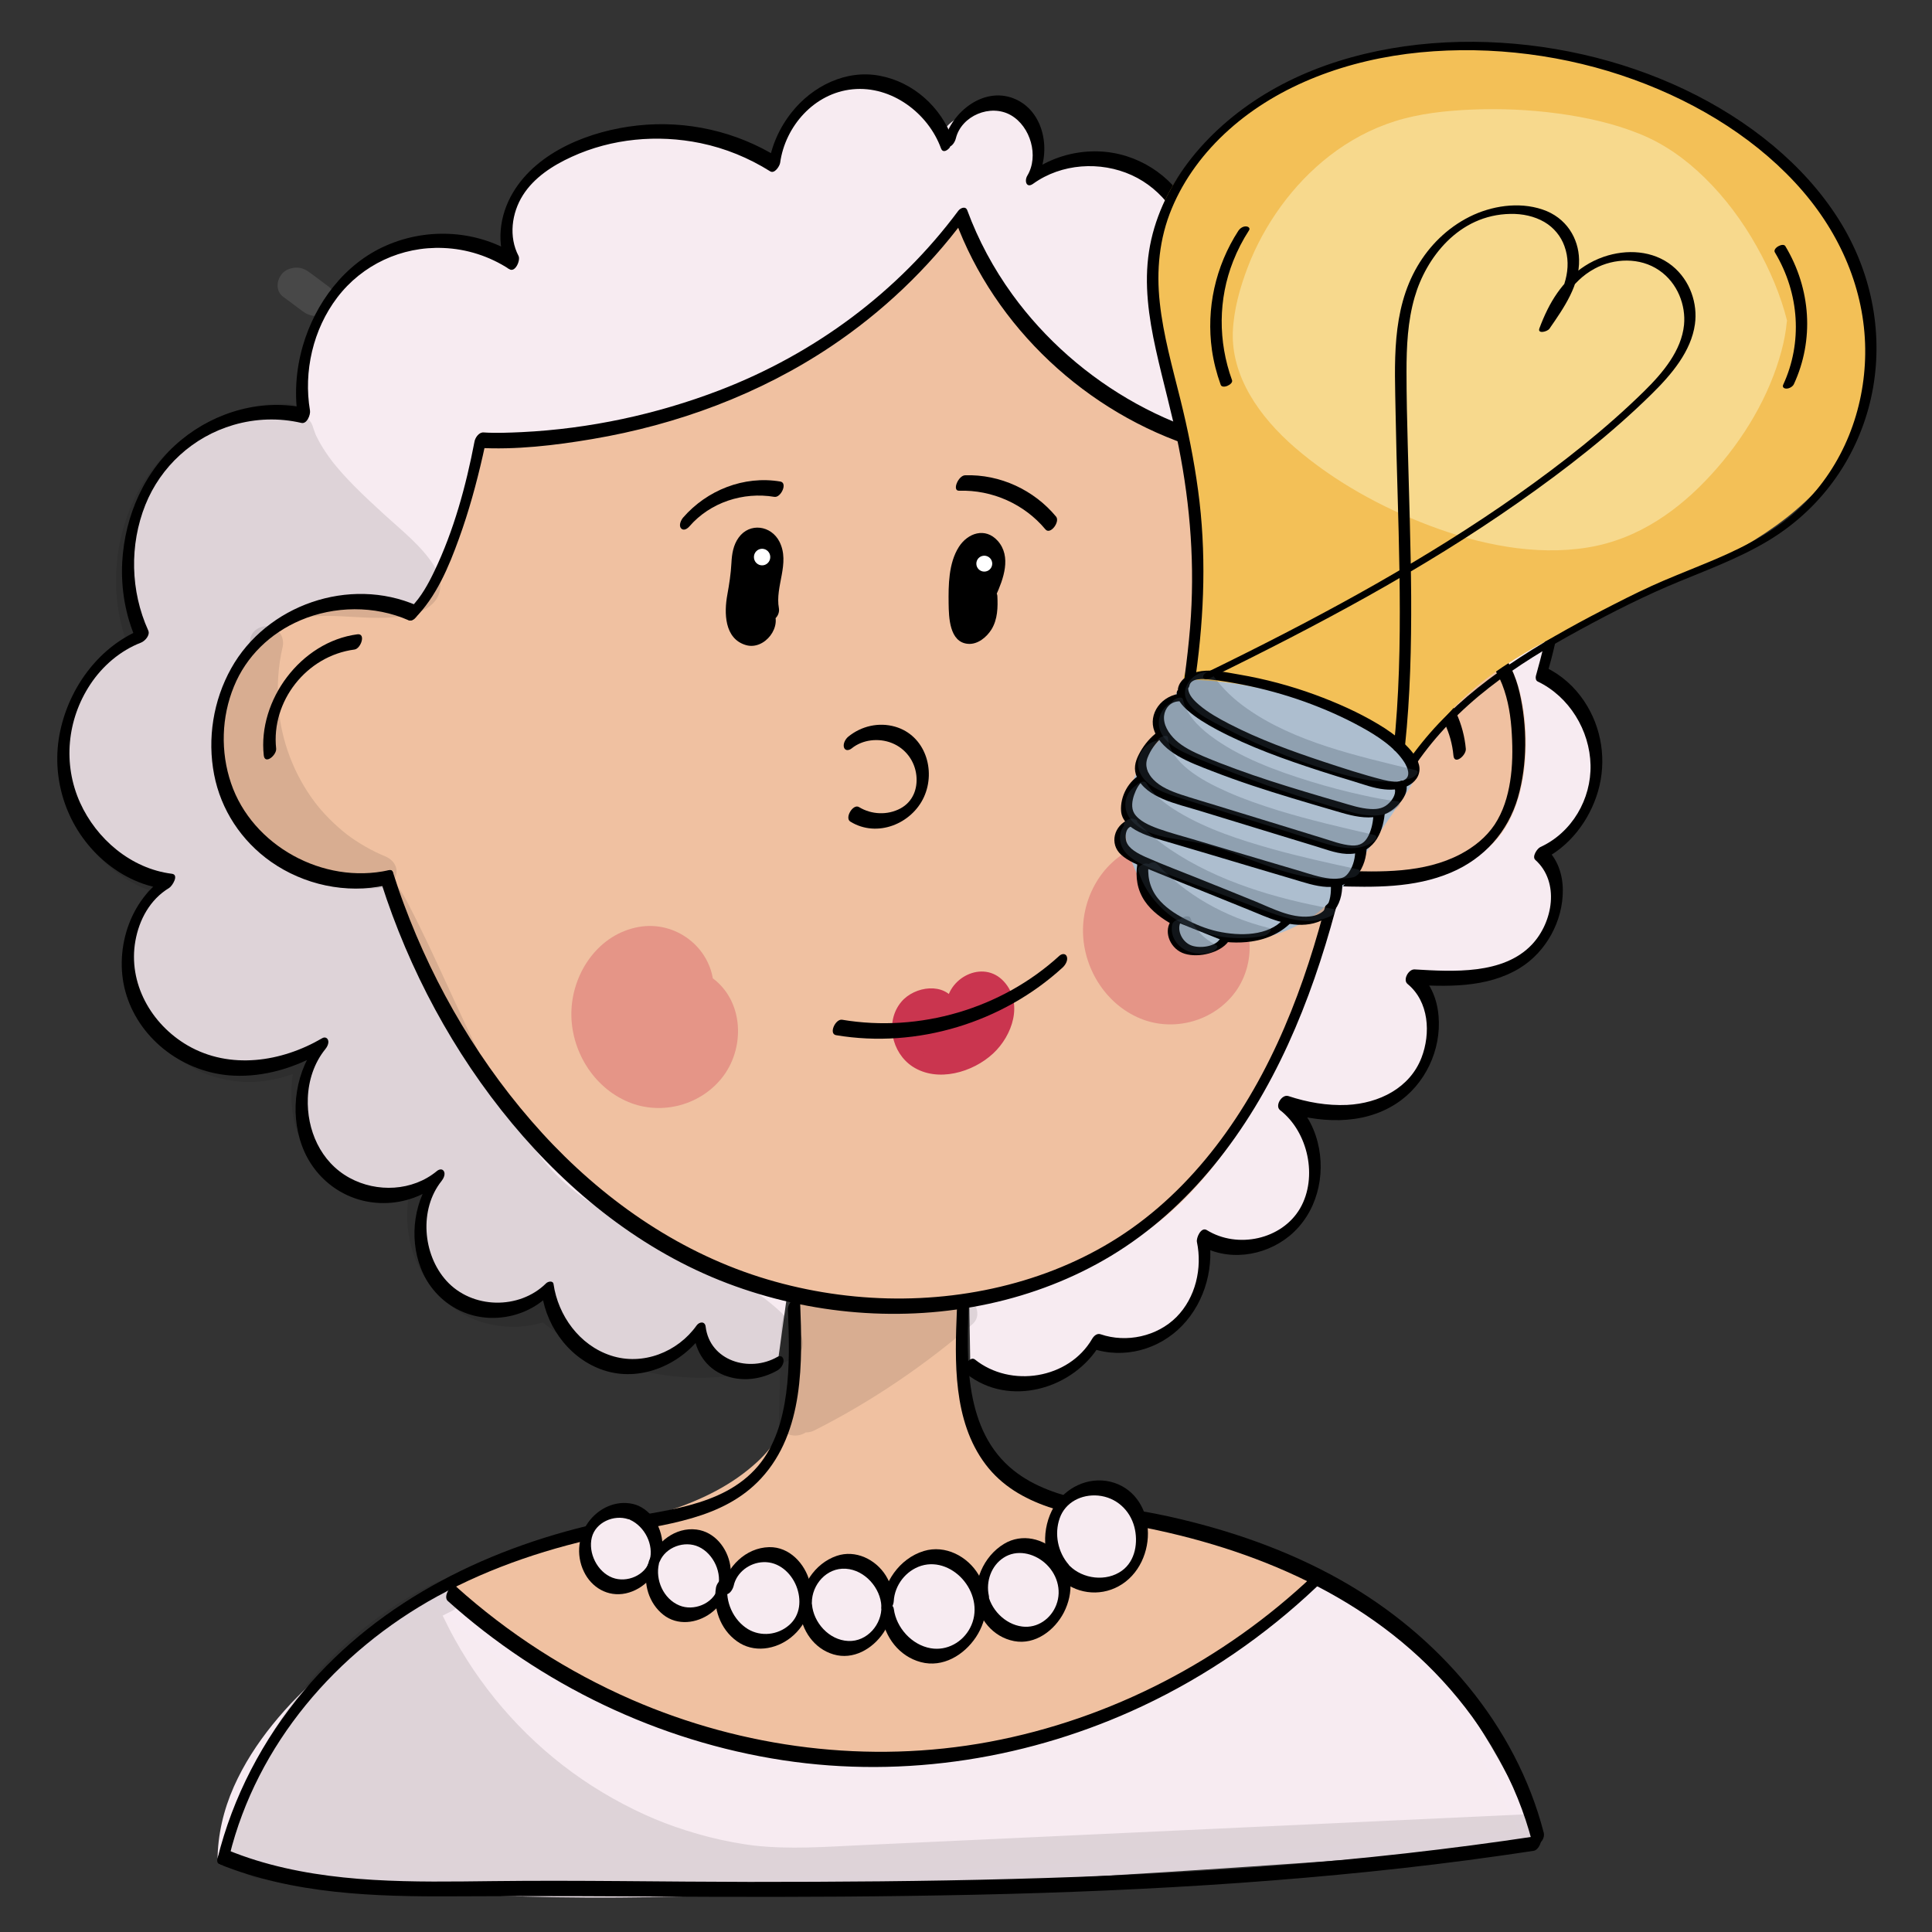 <?xml version="1.0" encoding="utf-8"?>
<!-- Generator: Adobe Adobe Illustrator 24.2.0, SVG Export Plug-In . SVG Version: 6.00 Build 0)  -->
<svg version="1.1" xmlns="http://www.w3.org/2000/svg" xmlns:xlink="http://www.w3.org/1999/xlink" x="0px" y="0px"
	 viewBox="0 0 170.08 170.08" style="enable-background:new 0 0 170.08 170.08;" xml:space="preserve">
<rect x="0" y="0" width="170.08" height="170.08" fill="#333333" stroke="none"/>
<style type="text/css">
	.st0{opacity:0.102;}
	.st1{fill:#FFFFFF;}
	.st2{opacity:0.11;}
	.st3{fill:#F7EBF1;}
	.st4{fill:#F7EBF2;}
	.st5{fill:#F0C1A1;}
	.st6{fill:#CA354F;}
	.st7{fill:#FFFFFF;stroke:#FFFFFF;stroke-width:0.1;stroke-miterlimit:10;}
	.st8{opacity:0.31;}
	.st9{fill:#ADBECF;}
	.st10{fill:#F3C057;}
	.st11{fill:#F7D98D;}
	.st12{fill:#AEBFCE;}
	.st13{opacity:0.271;}
	.st14{fill:#3D4C5B;}
	.st15{fill:#ECC9AD;}
	.st16{opacity:0.161;}
	.st17{opacity:0.169;}
	.st18{fill:#F0F6FA;}
	.st19{opacity:0.149;}
	.st20{opacity:0.031;}
	.st21{stroke:#000000;stroke-width:0.072;stroke-miterlimit:10;}
	.st22{fill:#C8354F;}
	.st23{fill:#C93550;}
	.st24{fill:#6DB671;}
	.st25{fill:#6CB671;}
	.st26{fill:#D1DFEA;}
	.st27{fill:#D3E1ED;}
	.st28{fill:#C8354E;}
	.st29{fill:#F3C058;}
	.st30{fill:#C8AE9D;}
	.st31{opacity:0.078;}
	.st32{opacity:0.141;}
	.st33{fill:#D15238;}
	.st34{fill:#D15239;}
</style>
<g id="Ebene_4_5_">
</g>
<g id="Ebene_8_7_">
	<g>
		<g class="st0">
			<g>
				<path class="st1" d="M24.92,26.12c0.56,0.41,1.12,0.83,1.68,1.25c0.35,0.26,0.71,0.44,1.18,0.44c0.41,0,0.9-0.16,1.18-0.44
					c0.56-0.55,0.72-1.59,0-2.12c-0.56-0.41-1.12-0.83-1.68-1.25c-0.35-0.26-0.71-0.44-1.18-0.44c-0.41,0-0.9,0.16-1.18,0.44
					C24.36,24.55,24.2,25.58,24.92,26.12L24.92,26.12z"/>
			</g>
		</g>
		<g class="st2">
			<g>
				<path class="st1" d="M25.39,50.08c0.82,0,1.52-0.63,1.52-1.36c0-0.74-0.7-1.36-1.52-1.36c-0.82,0-1.52,0.63-1.52,1.36
					C23.87,49.45,24.56,50.08,25.39,50.08L25.39,50.08z"/>
			</g>
		</g>
		<g id="Ebene_14_1_">
			<g>
				<path class="st3" d="M39.17,140.08c-8.63,5.24-19.49,13.47-19.49,23.41c14.94,3.03,31.32,3.25,46.52,2.6
					c22.83-0.97,45.64-2.39,68.42-4.25c-2.48-5.87-5.83-11.33-9.87-16.11c-2.27-2.68-5.09-5.3-8.47-5.42
					c-3.47-0.12-6.45,2.4-9.3,4.52c-10.03,7.45-22.39,11.23-34.59,10.57c-12.19-0.66-24.14-5.76-33.41-14.26"/>
				<g>
					<path class="st4" d="M39.16,139.49c-3.75,2.28-7.39,4.77-10.66,7.68c-3.22,2.86-6.16,6.18-7.91,10.11
						c-0.91,2.05-1.43,4.26-1.44,6.5c0,0.18,0.09,0.33,0.28,0.37c7.06,1.42,14.24,2.21,21.43,2.59c7.23,0.39,14.48,0.38,21.72,0.14
						c7.58-0.25,15.15-0.65,22.72-1.06c7.71-0.41,15.41-0.88,23.12-1.39c7.7-0.51,15.4-1.08,23.1-1.7c0.95-0.08,1.9-0.15,2.86-0.23
						c0.43-0.04,0.95-0.64,0.76-1.09c-1.5-3.54-3.3-6.95-5.42-10.18c-2.04-3.11-4.32-6.26-7.12-8.75c-1.28-1.14-2.74-2.1-4.42-2.57
						c-1.66-0.46-3.4-0.26-4.99,0.36c-1.68,0.66-3.17,1.69-4.61,2.75c-1.52,1.12-3.01,2.26-4.6,3.29
						c-6.35,4.09-13.57,6.83-21.08,7.95c-7.3,1.09-14.78,0.55-21.85-1.5c-7.11-2.06-13.77-5.63-19.45-10.3
						c-0.74-0.61-1.46-1.23-2.16-1.87c-0.49-0.45-1.31,0.72-0.91,1.08c5.4,4.93,11.74,8.83,18.68,11.32
						c6.86,2.46,14.19,3.53,21.48,2.99c7.46-0.55,14.76-2.69,21.34-6.17c1.68-0.89,3.3-1.86,4.88-2.92c1.54-1.04,3-2.19,4.51-3.27
						c1.45-1.04,3.02-2.05,4.79-2.47c1.71-0.41,3.44-0.12,4.99,0.67c1.62,0.83,2.97,2.07,4.19,3.39c1.28,1.39,2.45,2.88,3.56,4.39
						c2.29,3.12,4.28,6.45,5.95,9.92c0.43,0.9,0.84,1.81,1.23,2.73c0.25-0.36,0.51-0.72,0.76-1.09c-7.69,0.63-15.39,1.21-23.1,1.74
						c-7.7,0.53-15.41,1-23.11,1.43c-7.65,0.42-15.29,0.81-22.95,1.12c-7.21,0.29-14.43,0.38-21.65,0.09
						c-7.22-0.29-14.44-0.95-21.55-2.23c-0.86-0.16-1.72-0.32-2.58-0.49c0.09,0.12,0.18,0.25,0.28,0.37
						c0.02-3.84,1.76-7.37,4.12-10.37c2.55-3.24,5.75-5.95,9.1-8.37c1.86-1.35,3.79-2.6,5.76-3.8c0.29-0.18,0.54-0.53,0.52-0.88
						C39.68,139.5,39.44,139.32,39.16,139.49L39.16,139.49z"/>
				</g>
			</g>
		</g>
		<g id="Ebene_27_1_">
			<g>
				<path class="st5" d="M70.11,114.97c0.68,6.48,0.57,10.48-3.01,13.94c-3.57,3.47-8.43,4.93-13.14,6.04
					c-4.71,1.1-9.59,2-13.74,4.63c10.29,9.45,23.84,14.74,37.4,14.62c13.56-0.12,27.02-5.67,37.16-15.3
					c-4.13-2.48-8.9-3.4-13.51-4.56c-4.62-1.16-10.45-0.98-13.98-4.37c-3.53-3.39-4.39-10.82-2.34-15.4
					c-4.76,1.1-9.8,0.77-14.4-0.93"/>
				<g>
					<path class="st5" d="M69.58,115.26c0.27,2.59,0.56,5.29,0.12,7.88c-0.36,2.16-1.38,4.02-3.01,5.53
						c-4.49,4.16-10.8,5.17-16.58,6.56c-3.45,0.83-6.88,1.87-9.89,3.76c-0.26,0.16-0.78,0.82-0.44,1.13
						c7.99,7.31,18.07,12.34,28.88,14.07c10.6,1.7,21.52-0.01,31.2-4.52c5.55-2.59,10.66-6.09,15.08-10.28
						c0.23-0.22,0.64-0.87,0.22-1.12c-2.96-1.76-6.29-2.77-9.62-3.61c-1.61-0.41-3.23-0.83-4.85-1.18c-1.4-0.3-2.82-0.5-4.24-0.73
						c-2.83-0.46-5.82-1.03-8.11-2.84c-2.06-1.62-3.12-4.17-3.62-6.65c-0.57-2.84-0.47-5.98,0.71-8.66
						c0.12-0.27,0.09-0.78-0.34-0.69c-4.7,1.06-9.64,0.74-14.16-0.9c-0.58-0.21-1.27,1.05-0.73,1.24c4.68,1.71,9.77,2.05,14.64,0.95
						c-0.11-0.23-0.23-0.46-0.34-0.69c-1.09,2.49-1.35,5.34-1.04,8.01c0.3,2.59,1.09,5.29,2.81,7.34c1.88,2.24,4.73,3.22,7.53,3.8
						c1.5,0.31,3.03,0.52,4.54,0.77c1.55,0.26,3.07,0.64,4.59,1.01c3.97,0.96,7.97,1.96,11.49,4.06c0.07-0.37,0.15-0.75,0.22-1.12
						c-7.7,7.29-17.49,12.39-28.04,14.31c-10.4,1.89-21.21,0.46-30.83-3.81c-5.53-2.45-10.65-5.8-15.09-9.86
						c-0.15,0.38-0.3,0.76-0.44,1.13c5.6-3.51,12.4-3.87,18.57-5.95c5.14-1.73,10.37-4.94,11.73-10.43c0.73-2.96,0.41-6.12,0.1-9.11
						C70.55,113.83,69.52,114.7,69.58,115.26L69.58,115.26z"/>
				</g>
			</g>
			<g>
				<g>
					<path class="st5" d="M94.48,103.69c0.57,0,1.13-1.31,0.5-1.31C94.41,102.38,93.85,103.69,94.48,103.69L94.48,103.69z"/>
				</g>
			</g>
		</g>
		<g id="Ebene_23">
			<g>
				<g>
					<path d="M69.36,115.27c0.1,2.48,0.18,4.99-0.16,7.45c-0.31,2.26-0.96,4.55-2.47,6.34c-3.15,3.72-8.69,3.9-13.15,4.84
						c-10.28,2.17-20.05,6.88-26.83,14.94c-3.62,4.3-6.26,9.35-7.6,14.77c-0.07,0.28,0.07,0.58,0.4,0.53
						c0.35-0.06,0.57-0.49,0.65-0.78c2.42-9.8,9.4-17.96,18.3-22.83c4.79-2.62,10.04-4.34,15.4-5.42c4.61-0.93,9.74-1.32,13.1-4.96
						c3.8-4.11,3.65-10.27,3.44-15.45c-0.01-0.32-0.26-0.45-0.55-0.31C69.59,114.53,69.35,114.95,69.36,115.27L69.36,115.27z"/>
				</g>
			</g>
			<g>
				<g>
					<path d="M84.24,115.29c-0.19,4.52-0.37,9.79,2.52,13.62c2.86,3.79,7.83,4.47,12.25,5.24c10.44,1.81,20.74,5.93,27.96,13.78
						c3.75,4.07,6.55,8.95,7.92,14.27c0.09,0.33,0.45,0.23,0.65,0.07c0.26-0.2,0.45-0.6,0.36-0.93
						c-2.45-9.49-9.28-17.39-17.85-22.23c-4.71-2.66-9.9-4.45-15.2-5.62c-2.42-0.53-4.88-0.85-7.3-1.38
						c-2.24-0.49-4.49-1.21-6.3-2.65c-4.38-3.48-4.18-9.76-3.96-14.75c0.01-0.32-0.28-0.43-0.54-0.3
						C84.44,114.56,84.26,114.96,84.24,115.29L84.24,115.29z"/>
				</g>
			</g>
			<g>
				<g>
					<path d="M19.31,164.11c6.54,2.65,13.7,2.87,20.68,2.83c7.47-0.05,14.94,0.01,22.42,0.04c7.79,0.03,15.58-0.01,23.37-0.18
						c7.78-0.17,15.56-0.49,23.32-1.04c7.69-0.55,15.37-1.31,23-2.4c0.97-0.14,1.95-0.28,2.92-0.43c0.54-0.08,1-1.4,0.25-1.29
						c-7.65,1.16-15.35,2.01-23.07,2.61c-7.68,0.6-15.38,0.96-23.09,1.16c-7.71,0.21-15.43,0.26-23.14,0.26
						c-7.53-0.01-15.06-0.16-22.59-0.07c-6.96,0.08-14.14,0.24-20.86-1.84c-0.84-0.26-1.67-0.56-2.48-0.89
						C19.47,162.64,18.78,163.9,19.31,164.11L19.31,164.11z"/>
				</g>
			</g>
			<g>
				<g>
					<path d="M39.42,140.94c8.19,7.35,18.52,12.35,29.51,14.02c10.77,1.64,21.85-0.16,31.65-4.77c5.63-2.65,10.8-6.21,15.29-10.46
						c0.23-0.22,0.48-0.6,0.37-0.94c-0.11-0.31-0.45-0.27-0.66-0.07c-7.83,7.42-17.77,12.62-28.49,14.62
						c-10.6,1.97-21.63,0.57-31.47-3.71c-5.67-2.47-10.9-5.85-15.47-9.96C39.75,139.32,38.96,140.53,39.42,140.94L39.42,140.94z"/>
				</g>
			</g>
		</g>
		<g id="Ebene_15_1_">
			<g>
				<path class="st3" d="M80.85,21.84c0.27-0.21,0.54-0.41,0.81-0.62c0.46,1.14,1.84,1.64,2.95,1.29c1.11-0.36,1.94-1.4,2.39-2.55
					c0.44-1.15,0.55-2.41,0.62-3.65c0.07-1.12,0.11-2.27-0.24-3.33c-0.35-1.06-1.18-2.01-2.22-2.12c-1.04-0.11-2.15,0.91-1.95,2.01
					c0.19-0.69-0.45-1.43-1.12-1.44c-0.68-0.01-1.27,0.54-1.55,1.2s-0.3,1.41-0.28,2.13c0.08,2.42,0.62,4.82,1.57,7.02"/>
				<g>
					<path class="st3" d="M81,22.34c0.27-0.21,0.54-0.41,0.81-0.62c-0.22-0.02-0.43-0.05-0.65-0.07c0.56,1.26,1.97,1.93,3.33,1.51
						c1.58-0.49,2.63-2.03,3.1-3.51c0.29-0.89,0.41-1.81,0.49-2.73c0.08-0.95,0.16-1.92,0.08-2.87c-0.12-1.47-0.73-3.25-2.32-3.74
						c-1.69-0.52-3.37,1.24-3.17,2.86c0.11,0.83,0.96,0.02,1.04-0.42c0.21-1.07-0.63-2.21-1.82-1.92c-1.28,0.31-1.97,1.71-2.13,2.88
						c-0.19,1.41,0.02,2.9,0.27,4.29c0.26,1.45,0.69,2.86,1.27,4.22c0.29,0.68,1.23-0.36,1.02-0.86c-0.8-1.87-1.31-3.85-1.49-5.87
						c-0.08-0.87-0.28-2.14,0.22-2.93c0.19-0.3,0.54-0.52,0.91-0.45c0.4,0.07,0.8,0.49,0.72,0.89c0.35-0.14,0.7-0.28,1.04-0.42
						c-0.08-0.63,0.38-1.06,1.03-1.08c0.69-0.01,1.29,0.49,1.66,1.02c0.96,1.36,0.74,3.2,0.62,4.76c-0.11,1.45-0.35,3.23-1.6,4.19
						c-1.04,0.8-2.71,0.57-3.27-0.69c-0.14-0.31-0.41-0.25-0.65-0.07c-0.27,0.21-0.54,0.41-0.81,0.62
						C80.21,21.72,80.24,22.92,81,22.34L81,22.34z"/>
				</g>
			</g>
		</g>
		<g id="Ebene_24">
			<g>
				<path class="st3" d="M55.68,133.11c-1.56-0.57-3.46,0.41-4.01,2.08s0.35,3.71,1.89,4.32c1.55,0.61,3.47-0.33,4.06-1.97
					c0.59-1.65-0.26-3.72-1.79-4.37"/>
				<g>
					<path d="M56.04,132.49c-1.51-0.51-3.1,0.11-4.08,1.3c-1.06,1.28-1.28,3.07-0.56,4.56c0.67,1.4,2.1,2.26,3.69,1.92
						c1.6-0.35,2.85-1.74,3.16-3.29c0.34-1.69-0.41-3.68-2.06-4.43c-0.55-0.25-1.27,1-0.73,1.24c1.3,0.59,2.12,2.2,1.73,3.59
						c-0.37,1.3-2.01,1.99-3.27,1.51c-1.34-0.51-2.16-2.18-1.82-3.54c0.33-1.33,1.93-2.04,3.21-1.61
						C55.9,133.93,56.57,132.67,56.04,132.49L56.04,132.49z"/>
				</g>
			</g>
			<g>
				<path class="st3" d="M57.49,137.76c-0.45,1.71,0.55,3.71,2.14,4.25c1.59,0.53,3.48-0.49,4.03-2.17
					c0.54-1.68-0.36-3.74-1.91-4.37c-1.56-0.63-3.5,0.28-4.13,1.93"/>
				<g>
					<path d="M56.98,137.89c-0.37,1.54,0.14,3.25,1.41,4.26c1.24,0.98,2.94,0.77,4.16-0.12c1.34-0.98,2-2.64,1.73-4.25
						c-0.25-1.49-1.36-2.93-2.97-3.13c-1.86-0.23-3.51,1.11-4.16,2.72c-0.1,0.23-0.12,0.65,0.21,0.7c0.33,0.05,0.62-0.37,0.72-0.61
						c0.52-1.26,2.18-1.87,3.43-1.29c1.32,0.61,2.11,2.35,1.66,3.72c-0.43,1.3-2.11,1.97-3.37,1.44c-1.4-0.58-2.13-2.26-1.79-3.68
						c0.07-0.27-0.07-0.57-0.39-0.52C57.27,137.18,57.05,137.6,56.98,137.89L56.98,137.89z"/>
				</g>
			</g>
			<g>
				<path class="st3" d="M63.55,139.63c-0.36,1.98,0.86,4.16,2.67,4.72c1.81,0.56,3.95-0.61,4.54-2.53
					c0.59-1.92-0.52-4.25-2.32-4.83c-1.81-0.58-3.95,0.74-4.35,2.71"/>
				<g>
					<path d="M63.03,139.76c-0.28,1.76,0.35,3.65,1.84,4.72c1.46,1.06,3.41,0.75,4.76-0.33c1.47-1.17,2.12-3.11,1.65-4.9
						c-0.42-1.59-1.78-3.09-3.57-3.05c-2.07,0.05-3.72,1.73-4.15,3.64c-0.06,0.27,0.07,0.57,0.39,0.52
						c0.34-0.06,0.57-0.48,0.64-0.77c0.26-1.18,1.4-2.03,2.62-2.07c1.34-0.05,2.42,0.93,2.89,2.1c0.47,1.19,0.38,2.57-0.64,3.45
						c-1,0.87-2.47,1.03-3.61,0.35c-1.3-0.79-2.03-2.43-1.79-3.9c0.04-0.27-0.06-0.57-0.39-0.52
						C63.35,139.04,63.08,139.47,63.03,139.76L63.03,139.76z"/>
				</g>
			</g>
			<g>
				<path class="st3" d="M70.95,141.53c0.11,2,1.9,3.71,3.77,3.6c1.87-0.1,3.48-2,3.4-4s-1.84-3.74-3.71-3.68
					c-1.87,0.07-3.51,1.93-3.47,3.93"/>
				<g>
					<path d="M70.42,141.81c0.14,1.7,1.23,3.32,2.95,3.83c1.75,0.52,3.45-0.49,4.4-1.9c1.02-1.51,1.19-3.47,0.21-5.04
						c-0.89-1.42-2.66-2.3-4.33-1.73c-1.96,0.67-3.24,2.71-3.24,4.7c0,0.32,0.27,0.43,0.54,0.3c0.31-0.15,0.52-0.55,0.52-0.88
						c0-1.58,1.29-3.1,2.99-2.99c1.68,0.11,3.06,1.7,3.13,3.3c0.07,1.57-1.24,3.14-2.92,3.06c-1.7-0.08-3.06-1.63-3.19-3.23
						C71.41,140.39,70.37,141.26,70.42,141.81L70.42,141.81z"/>
				</g>
			</g>
			<g>
				<path class="st3" d="M78.15,141.24c0.09-2.23,2.01-4.2,4.1-4.2s4,1.98,4.09,4.21s-1.68,4.36-3.76,4.54
					c-2.08,0.18-4.14-1.62-4.4-3.84"/>
				<g>
					<path d="M78.68,140.95c0.08-1.39,1.05-2.68,2.42-3.11c1.43-0.44,2.9,0.24,3.79,1.36c0.93,1.17,1.22,2.76,0.51,4.11
						c-0.65,1.25-2.03,2.04-3.47,1.79c-1.67-0.29-3.02-1.81-3.24-3.43c-0.11-0.85-1.13,0.02-1.06,0.57
						c0.25,1.87,1.52,3.57,3.43,4.08c1.95,0.52,3.81-0.63,4.85-2.19c1.1-1.65,1.26-3.79,0.23-5.51c-0.96-1.61-2.92-2.65-4.81-2.08
						c-2.17,0.66-3.6,2.81-3.73,4.97c-0.02,0.32,0.28,0.43,0.54,0.3C78.48,141.67,78.66,141.28,78.68,140.95L78.68,140.95z"/>
				</g>
			</g>
			<g>
				<path class="st3" d="M86.41,140.43c0.24,2.08,2.26,3.71,4.19,3.41c1.93-0.31,3.42-2.51,3.07-4.57s-2.45-3.58-4.36-3.14
					c-1.91,0.44-3.26,2.75-2.77,4.77"/>
				<g>
					<path d="M85.88,140.72c0.25,1.78,1.52,3.39,3.39,3.75c1.87,0.36,3.57-0.95,4.38-2.51c0.88-1.7,0.84-3.81-0.54-5.25
						c-1.22-1.28-3.15-1.75-4.72-0.8c-1.82,1.1-2.79,3.38-2.35,5.42c0.07,0.34,0.46,0.22,0.65,0.07c0.26-0.21,0.44-0.6,0.36-0.93
						c-0.27-1.23,0.2-2.63,1.3-3.34c1.15-0.75,2.62-0.41,3.61,0.44c1.07,0.92,1.54,2.39,1.03,3.71c-0.46,1.21-1.65,2.08-3,1.91
						c-1.54-0.19-2.84-1.56-3.05-3.05C86.82,139.3,85.81,140.17,85.88,140.72L85.88,140.72z"/>
				</g>
			</g>
			<g>
				<path class="st3" d="M93.63,138.29c-1.48-1.62-1.45-4.53,0.06-6.12c1.51-1.59,4.23-1.58,5.72,0.02s1.5,4.51,0.01,6.12
					c-1.49,1.61-4.21,1.63-5.72,0.05"/>
				<g>
					<path d="M94.09,137.75c-0.97-1.11-1.29-2.72-0.8-4.1c0.49-1.4,1.91-2.12,3.38-1.99c1.59,0.15,2.8,1.27,3.19,2.76
						c0.35,1.33,0.1,2.99-1.09,3.85c-1.38,1-3.45,0.74-4.62-0.44c-0.47-0.47-1.3,0.69-0.91,1.08c1.37,1.38,3.52,1.68,5.24,0.73
						c1.8-0.98,2.71-3.09,2.56-5.05c-0.14-1.94-1.3-3.67-3.29-4.15c-1.97-0.47-3.98,0.53-4.97,2.21c-1.1,1.87-1.08,4.5,0.39,6.18
						C93.61,139.32,94.45,138.17,94.09,137.75L94.09,137.75z"/>
				</g>
			</g>
			<g>
				<path class="st3" d="M83.34,12.65c-1.23-3.48-4.81-5.82-8.26-5.4c-3.45,0.42-6.45,3.55-6.93,7.23
					c-5.29-3.35-12.08-3.85-17.75-1.29c-1.85,0.83-3.64,2.03-4.76,3.81c-1.13,1.78-1.47,4.24-0.45,6.1
					c-3.99-2.65-9.45-2.53-13.32,0.32c-3.88,2.84-5.96,8.24-5.09,13.18c-4.67-1.12-9.86,0.85-12.82,4.88
					c-2.96,4.02-3.54,9.89-1.42,14.48c-4.43,1.67-7.45,6.84-6.91,11.83s4.58,9.29,9.25,9.83c-2.94,1.71-4.26,5.84-3.31,9.27
					s3.87,6.02,7.13,6.85c3.25,0.83,6.75,0.04,9.67-1.7c-2.46,2.96-2.39,7.93,0.14,10.81c2.54,2.88,7.18,3.24,10.08,0.79
					c-2.24,2.73-2.05,7.35,0.4,9.86c2.45,2.51,6.77,2.52,9.23,0.01c0.42,3.11,2.71,5.83,5.56,6.6c2.85,0.77,6.07-0.48,7.81-3.01
					c0.35,3.38,4.08,4.62,6.86,2.97"/>
				<g>
					<path d="M83.85,12.22c-1.01-2.77-3.42-4.99-6.4-5.55c-2.99-0.57-5.93,0.92-7.75,3.21c-1.09,1.37-1.82,3.01-2.06,4.74
						c0.29-0.25,0.59-0.5,0.88-0.75c-3.68-2.3-8.08-3.3-12.42-2.82c-4.1,0.45-8.77,2.25-10.94,5.9c-1.2,2.01-1.54,4.59-0.43,6.71
						c0.27-0.39,0.55-0.78,0.82-1.16c-3.42-2.23-7.83-2.52-11.56-0.88c-3.68,1.61-6.23,5.07-7.32,8.79
						c-0.63,2.16-0.78,4.42-0.4,6.63c0.25-0.36,0.51-0.72,0.76-1.09c-3.89-0.9-8.02,0.27-11.05,2.76c-3.25,2.66-5,6.7-5.22,10.79
						c-0.12,2.35,0.29,4.74,1.26,6.89c0.21-0.36,0.42-0.72,0.63-1.07c-3.86,1.49-6.52,5.13-7.35,9.04
						c-0.86,4.02,0.46,8.28,3.51,11.12c1.6,1.49,3.6,2.52,5.8,2.79c0.08-0.42,0.16-0.83,0.24-1.25c-3.52,2.12-4.91,6.84-3.71,10.61
						c1.27,4,5.12,6.84,9.38,7.06c2.76,0.14,5.49-0.7,7.85-2.08c-0.09-0.32-0.19-0.64-0.28-0.96c-2.06,2.54-2.62,6.16-1.51,9.2
						c1.09,3,3.9,5.07,7.19,5.06c1.82,0,3.57-0.64,4.96-1.79c-0.14-0.29-0.28-0.58-0.41-0.87c-1.86,2.32-2.34,5.62-1.28,8.37
						c1.07,2.79,3.77,4.61,6.85,4.38c1.69-0.12,3.28-0.83,4.47-2.02c-0.22-0.02-0.43-0.05-0.65-0.07c0.44,3.07,2.64,5.94,5.74,6.81
						c3.17,0.89,6.59-0.69,8.41-3.27c-0.27-0.03-0.53-0.06-0.8-0.09c0.19,1.63,1.08,3.07,2.68,3.7c1.55,0.62,3.29,0.39,4.72-0.43
						c0.29-0.17,0.54-0.54,0.52-0.88c-0.02-0.3-0.26-0.47-0.54-0.3c-2.47,1.42-5.96,0.35-6.32-2.67c-0.06-0.48-0.55-0.44-0.8-0.09
						c-1.65,2.33-4.74,3.57-7.55,2.64c-2.77-0.91-4.64-3.53-5.04-6.29c-0.05-0.33-0.49-0.23-0.65-0.07
						c-2.37,2.35-6.53,2.27-8.78-0.22c-2.1-2.32-2.41-6.3-0.43-8.78c0.17-0.21,0.36-0.59,0.21-0.86c-0.15-0.25-0.43-0.18-0.63-0.01
						c-2.13,1.76-5.27,1.91-7.68,0.59c-2.56-1.4-3.78-4.24-3.67-7.03c0.06-1.54,0.55-3.08,1.54-4.3c0.16-0.19,0.34-0.54,0.24-0.8
						c-0.08-0.22-0.31-0.29-0.52-0.16c-3.57,2.09-8.11,2.79-11.83,0.64c-3.24-1.88-5.27-5.51-4.61-9.21
						c0.33-1.86,1.29-3.65,2.97-4.66c0.28-0.17,0.9-1.17,0.24-1.25c-3.6-0.45-6.64-3.07-8.08-6.26c-1.53-3.39-1.15-7.31,0.9-10.41
						c1.07-1.62,2.63-2.97,4.47-3.68c0.35-0.14,0.82-0.66,0.63-1.07c-1.57-3.47-1.66-7.53-0.25-11.06c1.35-3.37,4.2-5.99,7.75-7.03
						c1.95-0.57,4-0.64,5.98-0.18c0.5,0.12,0.82-0.73,0.76-1.09c-0.58-3.43,0.27-7.15,2.4-9.95c2.19-2.88,5.66-4.51,9.33-4.36
						c2.08,0.08,4.08,0.73,5.81,1.86c0.53,0.35,1.01-0.79,0.82-1.16c-0.88-1.68-0.61-3.77,0.38-5.34c0.99-1.57,2.64-2.63,4.31-3.39
						c3.51-1.61,7.55-1.98,11.33-1.2c2.18,0.45,4.25,1.3,6.13,2.48c0.39,0.25,0.84-0.46,0.88-0.75c0.44-3.2,2.99-6.14,6.38-6.47
						c3.44-0.34,6.66,2.12,7.78,5.2C83.09,13.77,84.04,12.73,83.85,12.22L83.85,12.22z"/>
				</g>
			</g>
			<g>
				<path class="st3" d="M85.42,120.3c3.36,2.76,8.87,1.66,11.08-2.21c2.44,0.87,5.3,0.21,7.19-1.65c1.9-1.86,2.76-4.85,2.17-7.52
					c2.89,1.84,7.06,0.81,8.89-2.2c1.83-3.01,1.04-7.51-1.7-9.59c3.48,1.19,7.58,1.32,10.49-1.03c2.92-2.35,3.65-7.74,0.72-10.07
					c3.39,0.2,7.03,0.34,9.88-1.63c2.85-1.97,4.08-6.92,1.45-9.21c2.88-1.29,4.91-4.51,4.94-7.86c0.02-3.34-1.96-6.6-4.83-7.93
					c0.98-3.5,1.85-7.34,0.57-10.73c-1.28-3.39-5.67-5.57-8.25-3.18c2.51-2.61,2.38-7.54-0.26-9.99c-2.65-2.45-7.22-1.89-9.28,1.15
					c3.01-3.04,1.74-9.06-1.85-11.26c-3.59-2.2-8.38-1.03-11.51,1.87c1.24-3.99-0.14-8.75-3.27-11.28s-7.79-2.65-11.04-0.28
					c1.29-2.06,0.42-5.28-1.7-6.28c-2.12-1-4.93,0.49-5.48,2.9"/>
				<g>
					<path d="M85.05,120.92c3.79,3.05,9.51,1.35,11.82-2.62c-0.25,0.14-0.5,0.27-0.75,0.41c2.82,0.96,5.92,0.1,7.95-2.01
						c2.07-2.15,2.89-5.33,2.29-8.21c-0.29,0.35-0.58,0.7-0.87,1.05c2.51,1.55,5.8,1.09,8.03-0.74c2.41-1.99,3.22-5.31,2.48-8.24
						c-0.4-1.59-1.27-3.03-2.58-4.05c-0.24,0.41-0.49,0.83-0.73,1.24c3.3,1.11,7.2,1.38,10.23-0.6c2.54-1.65,3.98-4.73,3.72-7.71
						c-0.13-1.57-0.75-3.02-2-4.05c-0.21,0.43-0.41,0.85-0.62,1.28c3.28,0.2,6.86,0.33,9.76-1.44c2.34-1.43,3.81-4.15,3.8-6.85
						c0-1.39-0.46-2.78-1.52-3.74c-0.15,0.38-0.3,0.76-0.44,1.13c2.51-1.15,4.31-3.53,5.06-6.11c0.78-2.69,0.34-5.61-1.23-7.95
						c-0.84-1.25-1.99-2.29-3.37-2.95c0.05,0.16,0.1,0.33,0.15,0.49c0.93-3.33,1.79-6.97,0.78-10.38c-0.72-2.43-2.73-4.57-5.35-5
						c-1.38-0.23-2.74,0.18-3.77,1.1c0.14,0.29,0.28,0.58,0.41,0.87c2.15-2.28,2.65-5.93,1.4-8.76c-1.25-2.84-4.28-4.33-7.37-3.61
						c-1.76,0.41-3.21,1.48-4.23,2.94c-0.14,0.2-0.24,0.61-0.03,0.8c0.23,0.2,0.52-0.04,0.68-0.21c2.34-2.42,2.41-6.21,1.01-9.1
						c-0.72-1.48-1.85-2.73-3.35-3.48c-1.69-0.84-3.65-1.02-5.5-0.69c-2.22,0.4-4.29,1.51-5.93,3.01c0.2,0.18,0.41,0.36,0.61,0.54
						c0.96-3.16,0.55-6.66-1.21-9.49c-1.76-2.83-4.93-4.59-8.33-4.46c-1.96,0.07-3.8,0.72-5.37,1.85c0.18,0.24,0.35,0.48,0.52,0.71
						c1.35-2.24,0.88-5.89-1.72-7.12c-2.76-1.3-5.72,1.06-6.36,3.65c-0.07,0.27,0.07,0.57,0.39,0.52c0.34-0.06,0.57-0.48,0.64-0.77
						c0.49-1.98,3.04-3.06,4.84-2.03c1.74,1,2.48,3.61,1.45,5.32c-0.28,0.47-0.08,1.15,0.52,0.71c2.48-1.78,5.9-2.01,8.67-0.75
						c2.76,1.26,4.54,3.9,5.18,6.76c0.36,1.64,0.35,3.39-0.14,5.01c-0.13,0.43,0.13,0.98,0.61,0.54c2.51-2.29,6.31-3.63,9.66-2.4
						c2.86,1.05,4.59,3.87,4.71,6.8c0.06,1.52-0.34,3-1.42,4.12c0.22,0.2,0.43,0.39,0.65,0.59c1.44-2.07,4.47-2.76,6.79-1.84
						c2.53,1.01,3.74,3.65,3.64,6.21c-0.05,1.43-0.55,2.82-1.54,3.88c-0.18,0.19-0.36,0.61-0.21,0.86c0.14,0.25,0.43,0.19,0.63,0.01
						c2.31-2.06,5.73-0.06,7.09,2.11c2.12,3.37,0.91,7.9-0.07,11.43c-0.04,0.15-0.02,0.41,0.15,0.49c2.8,1.34,4.59,4.32,4.66,7.35
						c0.07,2.99-1.62,5.95-4.42,7.23c-0.28,0.13-0.76,0.85-0.44,1.13c2.17,1.95,1.55,5.48-0.29,7.44c-2.52,2.68-6.97,2.4-10.34,2.2
						c-0.53-0.03-1.06,0.92-0.62,1.28c1.9,1.56,2.05,4.36,1.23,6.49c-1.03,2.67-3.73,4.02-6.55,4.16c-1.75,0.08-3.51-0.23-5.17-0.78
						c-0.57-0.19-1.22,0.86-0.73,1.24c2.48,1.93,3.33,5.91,1.77,8.63c-1.6,2.77-5.52,3.6-8.22,1.93c-0.51-0.32-0.95,0.7-0.87,1.05
						c0.48,2.3-0.11,4.89-1.8,6.6c-1.7,1.71-4.4,2.3-6.68,1.52c-0.32-0.11-0.6,0.15-0.75,0.41c-2.05,3.52-7.16,4.35-10.33,1.8
						C85.35,119.33,84.57,120.54,85.05,120.92L85.05,120.92z"/>
				</g>
			</g>
		</g>
		<g id="Ebene_3_2_">
			<g>
				<path class="st5" d="M35.58,53.91c-4.78-1.73-10.58-0.03-13.69,4.02c-3.1,4.05-3.27,10.12-0.4,14.33s8.58,6.24,13.45,4.78
					c2.95,7.83,6.69,15.46,12,21.91s12.29,11.71,20.31,13.97c11.19,3.16,27.19-0.27,34.08-5.47c11.92-9,16.42-30.34,16.42-30.34
					s10.91,0.24,13.91-3.87c3-4.11,2.8-12.45-0.64-16.19c-2.5-2.72-8.21-3.51-14.25-2.85c-2.14-5.02-2.86-9.08-3.13-14
					c-12.76,1.4-25.89-8.26-28.95-20.79c-15.81,21.46-42.4,19.35-42.4,19.35s-0.4,12.95-6.39,15.33"/>
				<g>
					<path class="st5" d="M35.96,53.27c-6.04-2.13-12.98,0.85-15.7,6.48c-2.8,5.78-1.16,13.17,4.55,16.59
						c2.97,1.78,6.67,2.34,10.01,1.37c-0.13-0.07-0.26-0.15-0.4-0.22c3.66,9.67,8.54,19.2,16.18,26.46
						c3.52,3.34,7.56,6.19,12.06,8.12c4.2,1.81,8.67,2.67,13.25,2.74c4.58,0.08,9.19-0.5,13.62-1.62c3.81-0.97,7.69-2.33,10.96-4.51
						c3.1-2.07,5.63-4.9,7.75-7.91c2.18-3.1,3.96-6.46,5.47-9.92c1.92-4.38,3.49-8.98,4.54-13.64c0.02-0.07,0.03-0.15,0.05-0.23
						c-0.26,0.27-0.53,0.54-0.79,0.81c1.81,0.04,3.64-0.1,5.43-0.33c2.79-0.36,5.99-1,8.15-2.9c2.57-2.26,3.28-6.26,3.24-9.47
						c-0.04-3.24-0.89-7.12-3.56-9.29c-1.63-1.32-3.81-1.91-5.86-2.22c-2.64-0.4-5.34-0.33-7.99-0.05c0.13,0.07,0.26,0.15,0.4,0.22
						c-0.95-2.25-1.73-4.56-2.25-6.95c-0.49-2.28-0.74-4.59-0.87-6.91c-0.01-0.26-0.15-0.4-0.42-0.37
						c-10.05,1.06-19.97-4.72-25.23-12.9c-1.52-2.37-2.65-4.95-3.32-7.66c-0.11-0.44-0.64-0.17-0.8,0.06
						c-5.29,7.16-12.62,12.57-21.06,15.7c-5.55,2.06-11.49,3.22-17.43,3.4c-1.12,0.03-2.25,0.05-3.37-0.04
						c-0.48-0.04-0.79,0.59-0.81,0.97c-0.05,1.44-0.22,2.78-0.46,4.23c-0.43,2.59-1.08,5.29-2.48,7.55
						c-0.71,1.14-1.65,2.11-2.92,2.63c-0.54,0.22-0.81,1.56,0.02,1.22c2.73-1.11,4.26-4.01,5.17-6.59c0.89-2.52,1.37-5.17,1.62-7.82
						c0.06-0.6,0.11-1.21,0.13-1.82c-0.27,0.32-0.54,0.65-0.81,0.97c3.36,0.26,6.85-0.08,10.17-0.59
						c7.49-1.14,14.79-3.75,21.07-7.93c4.53-3.01,8.49-6.78,11.7-11.13c-0.27,0.02-0.54,0.04-0.8,0.06
						C86.6,29.67,95.02,37.8,105,40.27c2.78,0.69,5.66,0.89,8.51,0.59c-0.14-0.12-0.28-0.25-0.42-0.37
						c0.13,2.35,0.38,4.71,0.87,7.02c0.52,2.45,1.31,4.82,2.29,7.13c0.08,0.19,0.19,0.25,0.4,0.22c2.27-0.24,4.57-0.3,6.85-0.05
						c1.84,0.2,3.7,0.6,5.33,1.49c2.91,1.58,4.06,4.96,4.34,8.03c0.16,1.71,0.06,3.45-0.33,5.13c-0.31,1.33-0.82,2.79-1.78,3.81
						c-0.82,0.87-1.99,1.4-3.11,1.8c-1.35,0.47-2.75,0.77-4.16,0.98c-1.9,0.28-3.84,0.43-5.76,0.39c-0.42-0.01-0.72,0.46-0.79,0.81
						c-0.79,3.75-2.02,7.39-3.44,10.98c-2.59,6.56-6.11,13.31-11.65,17.95c-2.77,2.32-6.15,3.79-9.59,4.89
						c-4.25,1.35-8.7,2.14-13.16,2.34c-4.39,0.2-8.86-0.15-13.05-1.52c-4.55-1.48-8.73-3.93-12.39-6.93
						c-7.92-6.49-13.21-15.48-17.05-24.73c-0.5-1.2-0.97-2.41-1.43-3.62c-0.06-0.17-0.2-0.28-0.4-0.22
						c-5.52,1.61-11.88-1.27-14.11-6.49c-1.14-2.67-1.3-5.76-0.38-8.51c0.9-2.7,2.82-4.86,5.4-6.16c2.82-1.42,6.23-1.71,9.22-0.66
						C35.8,54.76,36.5,53.46,35.96,53.27L35.96,53.27z"/>
				</g>
			</g>
		</g>
		<g id="Ebene_9_8_">
			<g>
				<path class="st6" d="M83.67,88.8c-0.76-1.57-3.39-1.43-4.25,0.08c-0.87,1.52-0.04,3.62,1.48,4.48c1.52,0.86,3.46,0.64,5.01-0.17
					c1.29-0.67,2.42-1.81,2.75-3.23s-0.33-3.12-1.68-3.66c-1.35-0.54-3.16,0.52-3.11,1.98"/>
				<g>
					<path class="st6" d="M84.14,88.24c-0.96-1.83-3.63-1.43-4.79-0.05c-1.46,1.73-0.87,4.48,0.98,5.7c2.2,1.44,5.32,0.51,7.1-1.15
						c1.69-1.57,2.69-4.43,0.94-6.34c-1.83-1.99-5.05-0.29-5.06,2.19c0,0.33,0.28,0.45,0.56,0.31c0.32-0.15,0.53-0.57,0.53-0.91
						c0-0.65,0.64-1.02,1.24-1.12c0.76-0.13,1.47,0.23,1.92,0.81c1.1,1.4,0.61,3.17-0.69,4.25c-1.39,1.16-3.57,1.73-5.29,0.95
						c-1.26-0.57-2.54-2.35-1.8-3.74c0.68-1.27,2.82-0.91,3.41,0.21C83.49,89.91,84.41,88.76,84.14,88.24L84.14,88.24z"/>
				</g>
			</g>
		</g>
		<g id="Ebene_2_7_">
			<g>
				<g>
					<path d="M36.71,53.31c-5.96-2.61-13.26-0.04-16.36,5.53c-1.58,2.83-2.11,6.19-1.5,9.35c0.6,3.1,2.39,5.83,5,7.67
						c2.89,2.03,6.62,2.85,10.1,2.08c0.55-0.12,1.01-1.5,0.26-1.33c-5.76,1.28-12.01-2.17-13.87-7.66
						c-0.94-2.76-0.85-5.84,0.26-8.53c1.08-2.64,3.19-4.68,5.84-5.81c3-1.28,6.53-1.32,9.52-0.01
						C36.53,54.84,37.26,53.55,36.71,53.31L36.71,53.31z"/>
				</g>
			</g>
			<g>
				<g>
					<path d="M116.5,54.87c3.23-0.35,6.61-0.72,9.77,0.24c2.66,0.81,4.96,2.54,5.97,5.14c0.55,1.4,0.77,2.89,0.85,4.38
						c0.08,1.39,0.07,2.79-0.15,4.17c-0.21,1.33-0.61,2.65-1.36,3.79c-0.74,1.11-1.81,1.97-3,2.6c-3.23,1.7-7.01,1.58-10.57,1.47
						c-0.59-0.02-1.18,1.33-0.52,1.35c3.45,0.11,7,0.18,10.23-1.19c2.94-1.24,5.04-3.61,5.91-6.62c0.84-2.92,0.82-6.3,0.14-9.25
						c-0.69-3.01-2.59-5.38-5.48-6.65c-3.64-1.59-7.69-1.18-11.54-0.76C116.2,53.6,115.72,54.96,116.5,54.87L116.5,54.87z"/>
				</g>
			</g>
			<g>
				<g>
					<path d="M33.56,77.71c2.45,7.67,6.34,14.96,11.53,21.2c5.05,6.07,11.45,11.22,18.96,14.07c7.28,2.76,15.4,3.45,23.03,1.79
						c3.78-0.82,7.44-2.23,10.74-4.22c3.46-2.09,6.48-4.83,9.02-7.93c5.34-6.51,8.55-14.45,10.71-22.46
						c0.26-0.98,0.51-1.97,0.75-2.96c0.07-0.28-0.07-0.59-0.4-0.53c-0.35,0.06-0.59,0.5-0.66,0.8c-1.86,7.82-4.6,15.66-9.34,22.28
						c-2.29,3.2-5.05,6.11-8.29,8.4c-3.06,2.17-6.54,3.76-10.17,4.77c-7.33,2.05-15.32,1.8-22.57-0.5
						c-7.45-2.37-13.93-6.97-19.13-12.66c-5.35-5.86-9.46-12.81-12.19-20.18c-0.34-0.91-0.65-1.82-0.94-2.74
						C34.38,76.11,33.39,77.18,33.56,77.71L33.56,77.71z"/>
				</g>
			</g>
			<g>
				<g>
					<path d="M36.49,54.46c1.92-1.92,3.02-4.56,3.92-7.06c0.86-2.37,1.53-4.82,2.09-7.28c0.11-0.5,0.23-1.01,0.32-1.51
						c-0.26,0.27-0.53,0.54-0.79,0.81c3.36,0.2,6.82-0.21,10.12-0.77c7.47-1.26,14.73-3.95,21-8.15c4.54-3.04,8.51-6.82,11.75-11.17
						c-0.27,0.02-0.54,0.04-0.8,0.06c3.47,9.4,11.54,16.99,21.27,20.04c2.7,0.85,5.49,1.35,8.33,1.44c-0.1-0.13-0.19-0.25-0.29-0.38
						c0.3,4.79,1.1,9.63,2.85,14.13c0.28,0.71,1.25-0.36,1.05-0.88c-1.71-4.41-2.51-9.14-2.81-13.84c-0.01-0.16-0.08-0.37-0.29-0.38
						c-9.97-0.33-19.37-5.7-25.1-13.61c-1.65-2.28-2.99-4.77-3.96-7.4c-0.15-0.4-0.61-0.2-0.8,0.06
						c-5.31,7.14-12.63,12.57-21.02,15.79c-5.53,2.12-11.45,3.39-17.38,3.68c-1.12,0.05-2.26,0.1-3.39,0.03
						c-0.41-0.02-0.73,0.47-0.79,0.81c-0.74,3.87-1.82,7.83-3.53,11.4c-0.53,1.11-1.16,2.27-2.04,3.16
						c-0.23,0.23-0.5,0.61-0.38,0.96C35.92,54.7,36.28,54.67,36.49,54.46L36.49,54.46z"/>
				</g>
			</g>
			<g>
				<g>
					<path d="M73.6,91.13c7.15,1.2,14.66-1.12,19.94-5.95c0.24-0.22,0.49-0.62,0.38-0.96c-0.11-0.32-0.46-0.27-0.67-0.07
						c-5.08,4.64-12.27,6.77-19.12,5.62C73.55,89.68,72.93,91.01,73.6,91.13L73.6,91.13z"/>
				</g>
			</g>
			<g>
				<g>
					<path d="M74.98,65.88c0.96-0.78,2.38-0.93,3.53-0.47c1.21,0.48,2.02,1.58,2.16,2.85c0.13,1.18-0.31,2.32-1.4,2.91
						c-1.14,0.61-2.55,0.55-3.65-0.12c-0.52-0.32-1.29,0.96-0.76,1.28c2.35,1.45,5.4,0.2,6.48-2.17c1.07-2.35,0.11-5.43-2.55-6.19
						c-1.44-0.41-2.97-0.05-4.11,0.88c-0.25,0.2-0.49,0.63-0.38,0.96C74.42,66.13,74.76,66.06,74.98,65.88L74.98,65.88z"/>
				</g>
			</g>
			<g>
				<path d="M68.04,53.99c-0.21-0.96,0.03-1.95,0.21-2.91c0.18-0.96,0.3-2.01-0.14-2.89s-1.62-1.44-2.43-0.88
					c-0.85,0.59-0.73,1.85-0.8,2.88c-0.05,0.82-0.28,1.63-0.41,2.44c-0.12,0.82-0.13,1.69,0.24,2.43c0.37,0.74,1.2,1.29,2.01,1.1
					c0.8-0.18,1.32-1.27,0.8-1.91"/>
				<g>
					<path d="M68.57,53.55c-0.36-1.95,1.01-3.95,0.05-5.86c-0.73-1.44-2.62-1.71-3.59-0.37c-0.48,0.66-0.6,1.45-0.64,2.24
						c-0.05,0.95-0.19,1.85-0.36,2.79c-0.29,1.57-0.28,3.88,1.64,4.44c1.65,0.48,3.31-1.69,2.33-3.1c-0.37-0.54-1.27,0.64-0.94,1.12
						c0.4,0.58-0.25,0.8-0.76,0.66c-0.81-0.23-1.25-1.02-1.33-1.8c-0.1-0.88,0.15-1.74,0.31-2.59c0.14-0.76,0.14-1.5,0.2-2.26
						c0.05-0.59,0.14-1.14,0.88-1.04c0.72,0.1,1.24,0.7,1.42,1.36c0.22,0.81,0.02,1.67-0.14,2.48c-0.18,0.94-0.31,1.86-0.13,2.81
						c0.07,0.35,0.48,0.22,0.67,0.07C68.47,54.29,68.63,53.9,68.57,53.55L68.57,53.55z"/>
				</g>
			</g>
			<g>
				<path d="M87.19,52.39c0.43-0.94,0.86-1.93,0.75-2.96c-0.12-1.02-1.02-2.03-2.03-1.85c-1.1,0.19-1.55,1.51-1.7,2.62
					c-0.15,1.19-0.19,2.39-0.12,3.59c0.06,0.86,0.3,1.87,1.1,2.15c0.71,0.24,1.5-0.28,1.81-0.97c0.32-0.68,0.28-1.47,0.24-2.22"/>
				<g>
					<path d="M87.67,52.44c0.66-1.46,1.4-3.44,0.16-4.83c-1.09-1.21-2.63-0.7-3.42,0.54c-0.91,1.43-0.92,3.37-0.9,4.99
						c0.02,1.18,0.06,3.41,1.71,3.54c0.86,0.07,1.65-0.6,2.07-1.28c0.54-0.89,0.56-1.94,0.51-2.94c-0.02-0.32-0.27-0.45-0.56-0.31
						c-0.3,0.15-0.55,0.58-0.53,0.91c0.03,0.6,0.18,1.55-0.3,2.02c-0.47,0.47-1.15,0.23-1.45-0.29c-0.33-0.57-0.33-1.28-0.35-1.92
						c-0.03-0.86,0-1.72,0.1-2.58c0.11-0.9,0.48-2.65,1.81-1.86c1.49,0.89,0.74,2.73,0.19,3.93c-0.11,0.24-0.11,0.67,0.22,0.72
						C87.28,53.12,87.56,52.69,87.67,52.44L87.67,52.44z"/>
				</g>
			</g>
			<g>
				<g>
					<path d="M84.43,43.2c2.93-0.09,5.75,1.18,7.6,3.4c0.43,0.52,1.31-0.67,0.94-1.12c-1.94-2.34-4.92-3.74-8.01-3.64
						C84.36,41.86,83.79,43.22,84.43,43.2L84.43,43.2z"/>
				</g>
			</g>
			<g>
				<g>
					<path d="M60.7,46.33c1.82-2.1,4.72-3.05,7.47-2.59c0.57,0.1,1.2-1.24,0.52-1.35c-3.21-0.54-6.46,0.77-8.55,3.17
						c-0.18,0.21-0.41,0.68-0.19,0.94C60.18,46.78,60.53,46.53,60.7,46.33L60.7,46.33z"/>
				</g>
			</g>
			<g>
				<g>
					<path d="M120.31,58.44c4.01,0.6,7.29,4.12,7.64,8.07c0.08,0.88,1.14-0.02,1.09-0.59c-0.38-4.32-3.77-8.16-8.21-8.83
						C120.25,57,119.64,58.34,120.31,58.44L120.31,58.44z"/>
				</g>
			</g>
			<g>
				<g>
					<path d="M31.46,55.84c-5,0.66-8.77,5.82-8.24,10.65c0.09,0.87,1.15-0.02,1.09-0.59c-0.45-4.14,2.64-8.16,6.9-8.72
						C31.77,57.1,32.24,55.74,31.46,55.84L31.46,55.84z"/>
				</g>
			</g>
		</g>
		<g id="Ebene_8_8_">
			<ellipse class="st7" cx="67.09" cy="49.04" rx="0.67" ry="0.68"/>
			<ellipse class="st7" cx="86.65" cy="49.62" rx="0.65" ry="0.65"/>
		</g>
		<g id="Ebene_10_5_">
			<g class="st8">
				<path class="st6" d="M62.27,86.88c-0.15-2.35-2.21-4.37-4.53-4.66c-2.33-0.29-4.72,1.02-5.91,3.05
					c-1.2,2.03-1.25,4.63-0.35,6.81c1.01,2.41,3.23,4.34,5.8,4.74c2.57,0.4,5.39-0.88,6.59-3.2c1.2-2.32,0.52-5.53-1.65-6.97"/>
				<g>
					<path class="st6" d="M62.81,86.59c-0.26-3.2-3.33-5.56-6.57-4.99c-3.5,0.62-5.75,3.91-5.93,7.23
						c-0.18,3.28,1.66,6.63,4.73,8.06c2.9,1.36,6.44,0.53,8.45-1.92c2.16-2.62,2.04-6.94-0.91-8.97c-0.49-0.34-1.27,0.92-0.76,1.28
						c2,1.38,2.72,4.37,1.45,6.45c-1.36,2.22-4.48,2.99-6.88,2.12c-2.63-0.95-4.53-3.39-4.93-6.09c-0.41-2.79,0.87-5.71,3.73-6.64
						c2.89-0.94,6.27,0.97,6.52,4.05C61.79,88.05,62.86,87.16,62.81,86.59L62.81,86.59z"/>
				</g>
			</g>
			<g class="st8">
				<path class="st6" d="M107.3,79.53c-0.15-2.35-2.21-4.37-4.53-4.66s-4.72,1.02-5.91,3.05c-1.2,2.03-1.25,4.63-0.35,6.81
					c1,2.41,3.23,4.34,5.8,4.74c2.57,0.4,5.39-0.88,6.59-3.2c1.2-2.32,0.52-5.53-1.65-6.97"/>
				<g>
					<path class="st6" d="M107.85,79.23c-0.26-3.2-3.33-5.56-6.57-4.99c-3.5,0.62-5.75,3.91-5.93,7.23
						c-0.18,3.28,1.66,6.63,4.73,8.06c2.9,1.36,6.44,0.53,8.45-1.92c2.16-2.62,2.04-6.94-0.91-8.97c-0.49-0.34-1.27,0.92-0.76,1.28
						c2,1.38,2.72,4.37,1.45,6.45c-1.36,2.22-4.48,2.99-6.88,2.12c-2.63-0.95-4.53-3.39-4.93-6.09c-0.41-2.79,0.87-5.71,3.73-6.64
						c2.89-0.94,6.27,0.97,6.52,4.05C106.83,80.7,107.9,79.8,107.85,79.23L107.85,79.23z"/>
				</g>
			</g>
		</g>
		<g id="Ebene_13_1_">
			<g class="st0">
				<path d="M23.46,56.56c-0.96,4.04-0.46,8.45,1.36,12.14s4.95,6.61,8.6,8.04c-4.3,0.65-8.86-1.66-11.12-5.63
					c-2.26-3.97-2.07-9.37,0.44-13.15"/>
				<g>
					<path d="M22.05,56.17c-1.58,6.85,0.54,14.47,6.11,19.07c1.48,1.22,3.09,2.16,4.88,2.87c0-0.92,0-1.85,0-2.77
						c0.21-0.03-0.26,0.02-0.32,0.03c-0.18,0.01-0.37,0.02-0.55,0.03c-0.42,0.01-0.84-0.01-1.26-0.05c-0.02,0-0.28-0.04-0.08-0.01
						c-0.08-0.01-0.16-0.03-0.23-0.04c-0.18-0.03-0.36-0.07-0.54-0.11c-0.41-0.09-0.82-0.21-1.22-0.36
						c-1.31-0.46-2.64-1.34-3.68-2.38c-2.27-2.3-3.18-5.53-2.88-8.76c0.16-1.71,0.77-3.5,1.76-5.01c0.43-0.65,0.14-1.58-0.53-1.96
						c-0.71-0.41-1.58-0.14-2.01,0.51c-2.21,3.38-2.77,7.75-1.69,11.6c1.08,3.85,3.89,7.01,7.64,8.54c2.04,0.83,4.2,1.06,6.38,0.74
						c0.63-0.09,1.08-0.81,1.08-1.38c0-0.68-0.47-1.14-1.08-1.38c-0.18-0.07-0.44-0.19-0.72-0.32c-0.33-0.16-0.64-0.33-0.96-0.51
						c-0.58-0.33-1.21-0.75-1.65-1.09c-1.06-0.84-2.09-1.87-2.84-2.88c-1.79-2.41-2.88-5.29-3.14-8.26
						c-0.15-1.79-0.05-3.59,0.36-5.34c0.17-0.76-0.24-1.55-1.02-1.77C23.11,54.97,22.22,55.41,22.05,56.17L22.05,56.17z"/>
				</g>
			</g>
			<g class="st0">
				<path d="M25.37,36.99c-4.47-0.22-8.98,2.21-11.48,6.18c-2.5,3.97-2.92,9.35-1.05,13.7c-4.03,1.83-6.63,6.72-6.05,11.36
					s4.29,8.62,8.63,9.26c-3.29,3.7-3.14,10.27,0.32,13.79c3.46,3.52,9.6,3.36,12.89-0.35c-2,3.21-2.08,7.83,0.23,10.79
					c2.31,2.96,7.02,3.54,9.6,0.84c-1.75,2.99-1.47,7.17,0.65,9.87c2.12,2.7,5.93,3.7,8.98,2.37c5.74,5.08,14.11,6.47,21.03,3.54
					c0.13-0.06,0.07-0.18-0.02-0.29c-5.1-6.33-15.11-7.52-21.2-13.62c-6.2-6.22-13.3-26.23-14.49-25.85
					c-17.32,5.61-22.19-27-3.78-25.8c18.1,1.18-1.11-6.74-3.49-14.86"/>
				<g>
					<path d="M25.37,35.55c-3.93-0.16-7.81,1.48-10.57,4.19c-2.94,2.88-4.47,6.89-4.58,10.93c-0.06,2.24,0.34,4.51,1.21,6.58
						c0.22-0.54,0.45-1.08,0.67-1.62c-3.6,1.68-6.09,5.42-6.67,9.22c-0.63,4.07,0.72,8.22,3.79,11.08c1.6,1.49,3.62,2.6,5.81,2.94
						c-0.22-0.8-0.43-1.6-0.65-2.4c-2.92,3.34-3.59,8.33-1.91,12.38c0.87,2.08,2.29,3.89,4.3,5.04c1.87,1.07,4.13,1.54,6.28,1.3
						c2.53-0.28,4.91-1.37,6.61-3.25c-0.77-0.58-1.54-1.16-2.3-1.74c-1.81,2.96-2.29,6.89-0.95,10.12c0.7,1.68,1.78,3.12,3.35,4.12
						c1.34,0.85,2.99,1.32,4.59,1.29c1.94-0.04,3.8-0.78,5.15-2.15c-0.77-0.58-1.54-1.16-2.3-1.74c-1.56,2.73-1.79,6.2-0.59,9.1
						c1.19,2.88,3.7,5.14,6.88,5.71c1.85,0.33,3.63,0.12,5.36-0.61c-0.59-0.07-1.18-0.15-1.78-0.22c5.98,5.24,14.81,7.03,22.3,3.98
						c0.84-0.34,1.51-0.97,1.25-1.96c-0.14-0.54-0.59-0.97-0.96-1.38c-0.57-0.64-1.2-1.23-1.87-1.77c-1.42-1.15-2.96-2.13-4.58-2.99
						c-3.2-1.72-6.6-3.06-9.74-4.9c-1.59-0.93-2.88-1.82-4.17-3.05c-0.44-0.42-0.86-0.87-1.25-1.33c-0.09-0.1-0.17-0.21-0.26-0.32
						c-0.16-0.2,0.01,0.01,0.03,0.05c-0.04-0.06-0.09-0.11-0.13-0.17c-0.2-0.26-0.4-0.53-0.59-0.79c-1.66-2.33-3.04-4.84-4.35-7.38
						c-2.4-4.66-4.36-9.52-6.78-14.17c-0.32-0.62-0.66-1.26-1.12-1.79c-0.17-0.2-0.36-0.37-0.59-0.49
						c-0.66-0.36-1.27-0.12-1.93,0.06c-0.26,0.07-0.53,0.13-0.79,0.19c-0.13,0.03-0.26,0.05-0.39,0.07
						c-0.12,0.02-0.64,0.08-0.18,0.04c-0.52,0.05-1.04,0.1-1.57,0.09c-0.24,0-0.47-0.01-0.71-0.03c-0.12-0.01-0.23-0.02-0.35-0.03
						c-0.25-0.02,0.11,0.01,0.13,0.02c-0.08-0.01-0.17-0.03-0.25-0.04c-0.45-0.08-0.9-0.18-1.34-0.32
						c-0.22-0.07-0.44-0.16-0.66-0.24c0.28,0.1,0.15,0.07-0.02-0.01c-0.11-0.05-0.22-0.1-0.33-0.16c-0.41-0.2-0.81-0.44-1.19-0.69
						c-0.09-0.06-0.18-0.12-0.27-0.18c-0.28-0.19,0.24,0.2-0.03-0.02c-0.18-0.14-0.36-0.29-0.53-0.44
						c-0.35-0.31-0.67-0.64-0.98-0.98c-0.15-0.16-0.29-0.33-0.43-0.5c-0.12-0.15,0.18,0.25-0.03-0.04
						c-0.08-0.11-0.17-0.22-0.25-0.34c-0.28-0.39-0.53-0.79-0.76-1.2c-0.24-0.42-0.46-0.85-0.66-1.29c-0.05-0.1-0.18-0.45-0.02-0.05
						c-0.04-0.11-0.09-0.21-0.13-0.32c-0.1-0.24-0.19-0.48-0.27-0.73c-0.32-0.92-0.56-1.86-0.72-2.81
						c-0.02-0.11-0.04-0.23-0.06-0.34c-0.01-0.06-0.01-0.12-0.03-0.17c-0.04-0.19,0.03,0.31,0.02,0.12
						c-0.02-0.26-0.06-0.52-0.08-0.78c-0.04-0.47-0.06-0.95-0.06-1.42c0-0.49,0.02-0.97,0.06-1.46c0.02-0.23,0.05-0.45,0.07-0.68
						c0.02-0.2-0.05,0.33,0.01-0.04c0.02-0.14,0.04-0.28,0.07-0.41c0.17-0.92,0.43-1.82,0.77-2.69c0.13-0.33-0.07,0.15,0.01-0.03
						c0.05-0.1,0.09-0.2,0.13-0.29c0.1-0.22,0.21-0.43,0.33-0.64c0.21-0.38,0.45-0.75,0.7-1.1c0.03-0.04,0.26-0.35,0.1-0.14
						c-0.15,0.21,0.1-0.12,0.13-0.16c0.14-0.17,0.3-0.34,0.45-0.49c0.15-0.15,0.3-0.3,0.46-0.44c0.08-0.07,0.16-0.14,0.24-0.21
						c0.05-0.04,0.41-0.31,0.2-0.16c-0.22,0.16,0.1-0.07,0.14-0.1c0.09-0.06,0.18-0.12,0.27-0.18c0.19-0.13,0.39-0.24,0.6-0.35
						c0.21-0.11,0.42-0.21,0.63-0.31c0.05-0.02,0.11-0.04,0.15-0.07c0.16-0.09-0.29,0.09-0.11,0.05c0.12-0.03,0.24-0.09,0.36-0.14
						c0.48-0.17,0.97-0.3,1.46-0.39c0.12-0.02,0.24-0.05,0.37-0.06c0.17-0.03,0.41-0.05,0.08-0.02c0.29-0.03,0.58-0.06,0.88-0.07
						c2.82-0.14,5.76,0.56,8.53-0.23c0.95-0.27,1.9-0.83,2.19-1.81c0.25-0.84-0.02-1.71-0.48-2.43c-1.09-1.71-2.81-3.06-4.3-4.42
						c-0.92-0.84-1.83-1.68-2.71-2.57c-0.44-0.45-0.88-0.91-1.29-1.39c-0.19-0.22-0.38-0.44-0.56-0.67c-0.17-0.2,0,0,0.03,0.04
						c-0.05-0.07-0.11-0.14-0.16-0.21c-0.1-0.13-0.19-0.25-0.28-0.38c-0.31-0.44-0.61-0.9-0.86-1.37c-0.07-0.13-0.13-0.26-0.2-0.39
						c-0.03-0.06-0.05-0.12-0.08-0.17c-0.09-0.17,0.1,0.26,0.03,0.08c-0.08-0.25-0.19-0.49-0.26-0.74
						c-0.53-1.77-3.36-1.02-2.83,0.76c0.64,2.14,2.07,3.98,3.58,5.61c1.5,1.62,3.17,3.08,4.8,4.58c0.67,0.62,1.35,1.24,1.97,1.92
						c0.13,0.14,0.24,0.28,0.37,0.42c0.19,0.22-0.06-0.09-0.04-0.05c0.05,0.07,0.1,0.14,0.15,0.21c0.08,0.12,0.17,0.24,0.24,0.37
						c0.03,0.05,0.05,0.11,0.09,0.16c0.12,0.2-0.1-0.37-0.04-0.09c0.01,0.05,0.02,0.11,0.04,0.15c0.1,0.21-0.03-0.39-0.02-0.2
						c0.01,0.39,0.11-0.34,0.02-0.04c-0.06,0.18,0.2-0.38,0.08-0.19c-0.13,0.21,0.09-0.1,0.13-0.15c-0.03,0.04-0.08,0.08-0.12,0.12
						c-0.1,0.09,0.36-0.2,0.1-0.09c-0.06,0.03-0.14,0.06-0.19,0.1c-0.15,0.11,0.38-0.12,0.1-0.04c-0.17,0.05-0.34,0.11-0.51,0.15
						c-0.11,0.02-0.21,0.05-0.32,0.06c-0.06,0.01-0.42,0.07-0.16,0.03c0.25-0.04-0.14,0.01-0.2,0.02c-0.16,0.02-0.33,0.03-0.49,0.04
						c-2.66,0.18-5.32-0.32-7.97,0.09c-1.92,0.29-3.7,1.09-5.21,2.27c-2.89,2.25-4.23,5.84-4.57,9.34
						c-0.35,3.64,0.45,7.46,2.22,10.69c1.71,3.12,4.58,5.77,8.18,6.57c2.02,0.45,4.12,0.34,6.11-0.19c0.2-0.05,0.6-0.09,0.76-0.22
						c-0.1,0.08-0.61,0.02-0.71,0c0.05,0.01-0.44-0.21-0.27-0.11c-0.36-0.22-0.29-0.24-0.14-0.08c0.18,0.19-0.23-0.35-0.03-0.04
						c0.32,0.49,0.6,0.99,0.87,1.51c2.13,4.14,3.9,8.45,5.99,12.62c1.19,2.39,2.45,4.75,3.88,7.02c1.28,2.02,2.71,3.97,4.55,5.55
						c5.03,4.32,11.69,5.92,17.04,9.73c0.51,0.36,0.98,0.74,1.54,1.25c0.26,0.24,0.51,0.49,0.76,0.74c0.14,0.15,0.28,0.3,0.41,0.45
						c0.05,0.06,0.1,0.11,0.15,0.17c0.23,0.27,0.03,0.24-0.04-0.12c0.13-0.47,0.25-0.93,0.38-1.4c0.31-0.18,0.35-0.21,0.1-0.1
						c-0.11,0.04-0.21,0.08-0.32,0.12c-0.21,0.08-0.43,0.15-0.64,0.22c-0.43,0.14-0.86,0.27-1.3,0.38
						c-0.85,0.21-1.71,0.37-2.44,0.44c-0.9,0.09-1.8,0.12-2.7,0.09c-0.87-0.03-1.65-0.11-2.39-0.23c-3.51-0.6-6.72-2.09-9.34-4.39
						c-0.54-0.47-1.14-0.49-1.78-0.22c0.14-0.06-0.33,0.11-0.39,0.13c-0.2,0.06-0.4,0.11-0.61,0.16c-0.15,0.03-0.31,0.06-0.46,0.08
						c0.22-0.03-0.33,0.02-0.39,0.02c-0.36,0.01-0.73,0-1.09-0.04c0.21,0.02-0.33-0.06-0.39-0.07c-0.15-0.03-0.31-0.07-0.46-0.11
						c-1.28-0.35-2.56-1.17-3.34-2.21c-0.24-0.32-0.45-0.67-0.64-1.03c-0.19-0.36-0.23-0.47-0.36-0.85
						c-0.26-0.76-0.39-1.43-0.43-2.11c-0.09-1.55,0.19-2.94,0.93-4.24c0.8-1.4-1.12-2.94-2.3-1.74c-0.1,0.11-0.21,0.21-0.32,0.31
						c-0.07,0.06-0.15,0.13-0.22,0.19c0.02-0.02,0.14-0.1,0.01-0.01c-0.26,0.18-0.53,0.32-0.8,0.46c-0.01,0-0.22,0.09-0.09,0.04
						c0.15-0.06-0.12,0.04-0.16,0.05c-0.13,0.04-0.27,0.09-0.41,0.12s-0.28,0.06-0.42,0.09c-0.07,0.01-0.14,0.03-0.21,0.04
						c0.21-0.03-0.01,0-0.11,0c-0.29,0.02-0.57,0.02-0.86,0.01c-0.07,0-0.51-0.05-0.25-0.02c-0.17-0.02-0.33-0.06-0.5-0.09
						c-0.28-0.06-0.56-0.15-0.83-0.25c-0.03-0.01-0.31-0.12-0.16-0.06c0.13,0.05-0.09-0.04-0.09-0.05
						c-0.15-0.08-0.31-0.15-0.45-0.24c-0.6-0.34-0.83-0.52-1.32-1.05c-0.35-0.38-0.73-0.98-1.01-1.59c0.06,0.13-0.08-0.2-0.1-0.24
						c-0.06-0.15-0.11-0.3-0.15-0.45c-0.11-0.36-0.2-0.72-0.27-1.09c-0.01-0.05-0.06-0.41-0.04-0.26c-0.02-0.16-0.03-0.32-0.04-0.48
						c-0.02-0.38-0.03-0.76-0.01-1.14c0.07-1.43,0.51-2.92,1.29-4.2c0.84-1.37-1.18-2.98-2.3-1.74c-0.31,0.34-0.63,0.65-0.98,0.94
						c-0.02,0.02-0.22,0.16-0.06,0.05c-0.08,0.06-0.16,0.12-0.24,0.17c-0.21,0.14-0.42,0.27-0.63,0.39
						c-0.22,0.12-0.44,0.23-0.66,0.33c-0.03,0.01-0.26,0.1-0.06,0.03c-0.09,0.04-0.18,0.07-0.28,0.1c-0.44,0.15-0.89,0.27-1.35,0.36
						c-0.1,0.02-0.19,0.03-0.29,0.05c-0.27,0.04,0.34-0.02-0.12,0.01c-0.2,0.01-0.39,0.03-0.59,0.04c-0.46,0.02-0.93,0-1.4-0.06
						c-0.27-0.03,0.33,0.07-0.12-0.02c-0.1-0.02-0.19-0.04-0.29-0.05c-0.19-0.04-0.38-0.08-0.57-0.14c-0.21-0.06-0.42-0.12-0.63-0.2
						c-0.12-0.04-0.23-0.08-0.34-0.13c0.18,0.08-0.06-0.03-0.12-0.06c-3.16-1.55-4.53-4.82-4.31-8.25c0.11-1.71,0.82-3.7,1.92-4.97
						c0.64-0.73,0.54-2.22-0.65-2.4c-0.76-0.12-1.63-0.37-2.13-0.6c-0.35-0.16-0.69-0.35-1.02-0.55c-0.4-0.25-0.64-0.42-0.9-0.64
						c-0.3-0.25-0.59-0.52-0.86-0.8c-0.28-0.28-0.6-0.66-0.74-0.85c-0.46-0.62-0.93-1.41-1.2-2.04c-1.3-2.94-0.91-6.35,0.8-9.1
						c0.93-1.5,2.16-2.65,3.82-3.42c0.52-0.24,0.9-1.08,0.67-1.62c-1.36-3.23-1.46-6.73-0.34-10.03c1.06-3.1,3.35-5.64,6.39-7.05
						c0.39-0.18,0.6-0.26,1.05-0.41c0.45-0.15,0.9-0.27,1.36-0.37c0.84-0.18,1.67-0.24,2.66-0.2c0.79,0.03,1.47-0.68,1.47-1.44
						C26.84,36.19,26.16,35.59,25.37,35.55L25.37,35.55z"/>
				</g>
			</g>
			<g class="st0">
				<path d="M70.96,124.68c4.86-2.44,9.44-5.51,13.61-9.12c-4.02,1.38-8.45,1.33-12.44-0.14c-0.85-0.31-1.87,0.45-1.9,1.41
					c-0.07,2.72-0.14,5.45-0.21,8.17"/>
				<g>
					<path d="M71.7,125.92c5.01-2.53,9.67-5.7,13.91-9.35c1.08-0.93-0.06-2.86-1.43-2.4c-1.92,0.65-3.91,0.98-5.94,0.95
						c-1.01-0.02-2.01-0.12-3-0.32c-1-0.2-1.94-0.6-2.92-0.82c-1.06-0.24-2.16,0.2-2.83,1.01c-0.8,0.95-0.72,2.07-0.75,3.23
						c-0.06,2.26-0.11,4.52-0.17,6.77c-0.05,1.85,2.89,1.85,2.93,0c0.05-2.08,0.1-4.16,0.16-6.23c0.01-0.5,0.03-1,0.04-1.51
						c0.01-0.22-0.03-0.47,0.04-0.48c0.05-0.01-0.3,0.32,0.02,0.03c-0.11,0.07-0.1,0.06,0.05-0.03c-0.14,0.05-0.12,0.04,0.04-0.01
						c-0.15-0.01-0.31-0.06-0.1,0.04c0.45,0.2,0.96,0.33,1.44,0.47c3.84,1.07,8.01,0.95,11.78-0.33c-0.47-0.8-0.95-1.6-1.43-2.4
						c-4.05,3.49-8.52,6.48-13.31,8.9c-0.7,0.36-0.91,1.32-0.53,1.96C70.11,126.1,70.99,126.28,71.7,125.92L71.7,125.92z"/>
				</g>
			</g>
			<g class="st0">
				<path d="M37.79,143.1c6.24,13.08,19.96,21.63,33.66,20.99c20.91-0.97,41.81-1.95,62.71-2.92c-36.8,4.55-74,5.51-110.96,2.85
					c-1.12-0.08-1.98-1.45-1.64-2.59c2.79-9.14,9.3-16.91,17.5-20.86"/>
				<g>
					<path d="M36.52,143.82c2.54,5.3,6.36,10.03,11.03,13.68c4.6,3.58,9.99,6.23,15.77,7.38c2.91,0.58,5.84,0.75,8.81,0.62
						c3.93-0.18,7.87-0.37,11.8-0.55c7.87-0.37,15.74-0.73,23.6-1.1c7.91-0.37,15.81-0.74,23.71-1.1c0.97-0.05,1.95-0.09,2.92-0.14
						c0-0.96,0-1.91,0-2.87c-9.79,1.21-19.6,2.17-29.44,2.87c-9.79,0.7-19.61,1.15-29.43,1.34c-9.82,0.19-19.64,0.13-29.45-0.18
						c-4.93-0.16-9.85-0.38-14.77-0.66c-2.48-0.14-4.96-0.3-7.43-0.48c-0.14-0.01-0.3-0.04-0.44-0.03c0.09,0,0.12,0.01,0.21,0.05
						c-0.08-0.04-0.17-0.08-0.24-0.14c0.1,0.07,0.06,0.09-0.03-0.05c0.14,0.23-0.16-0.26-0.1-0.14c0.07,0.13-0.05-0.14-0.06-0.17
						c-0.05-0.15,0.02,0.13-0.03-0.13c-0.04-0.21,0.01-0.16-0.01-0.06c0.02-0.1,0.06-0.21,0.09-0.31c0.07-0.22,0.14-0.44,0.21-0.66
						c0.16-0.49,0.34-0.98,0.52-1.46c2.55-6.68,7.42-12.71,13.65-16.43c0.78-0.46,1.58-0.89,2.39-1.29
						c0.71-0.34,0.91-1.33,0.53-1.96c-0.42-0.71-1.29-0.86-2.01-0.51c-7.07,3.43-12.74,9.46-16.09,16.41
						c-0.45,0.94-0.86,1.89-1.24,2.86c-0.34,0.88-0.74,1.81-0.91,2.73c-0.2,1.14,0.16,2.3,0.97,3.14c0.89,0.92,2.04,0.97,3.25,1.05
						c5.06,0.35,10.13,0.64,15.21,0.86c10.11,0.44,20.22,0.6,30.34,0.5c10.12-0.1,20.23-0.47,30.32-1.11
						c10.1-0.64,20.18-1.55,30.23-2.72c1.25-0.15,2.5-0.3,3.75-0.45c0.78-0.1,1.47-0.59,1.47-1.44c0-0.75-0.67-1.47-1.47-1.44
						c-7.75,0.36-15.51,0.72-23.27,1.08c-7.75,0.36-15.51,0.72-23.27,1.08c-3.9,0.18-7.79,0.36-11.69,0.54
						c-3.21,0.15-6.42,0.4-9.62,0.03c-0.33-0.04-0.32-0.04-0.72-0.1c-0.37-0.06-0.74-0.12-1.11-0.19c-0.68-0.13-1.37-0.28-2.04-0.45
						c-1.33-0.34-2.64-0.75-3.92-1.24c-1.17-0.45-2.41-1.01-3.64-1.66c-1.25-0.66-2.47-1.39-3.64-2.19
						c-4.59-3.14-8.49-7.43-11.19-12.32c-0.36-0.64-0.69-1.3-1.01-1.96c-0.34-0.7-1.37-0.88-2.01-0.51
						C36.31,142.28,36.18,143.12,36.52,143.82L36.52,143.82z"/>
				</g>
			</g>
		</g>
	</g>
	<g>
		<g id="Ebene_7_8_">
			<g>
				<path class="st9" d="M103.78,61.62c-1.48,0.38-1.99,2.26-0.86,3.21c-4.25,3.71-4.52,10.24-0.59,14.39
					c1.25,1.32,2.89,2.42,4.78,2.9c3.5,0.89,7.33-0.52,9.6-2.85c0.87-0.89,1.55-1.9,2.23-2.91c1.45-2.15,2.89-4.29,4.34-6.43
					c0.4-0.6,0.81-1.22,0.87-1.91c0.12-1.45-1.29-2.67-2.67-3.56c-3.38-2.18-7.28-3.77-11.37-4.62c-1.17-0.24-2.38-0.43-3.55-0.25
					c-1.17,0.18-2.29,0.78-2.7,1.73"/>
				<g>
					<path class="st9" d="M103.84,61.28c-1.73,0.48-2.83,2.56-1.38,3.83c0.05-0.14,0.1-0.29,0.14-0.43
						c-3.03,2.67-4.18,6.65-3.23,10.33c1.03,3.97,4.92,7.9,10.02,7.75c2.35-0.07,4.58-0.95,6.33-2.21c2.17-1.57,3.44-3.85,4.83-5.91
						c0.77-1.15,1.55-2.29,2.32-3.43c0.38-0.56,0.77-1.12,1.14-1.69c0.32-0.51,0.6-1.06,0.64-1.65c0.13-2.09-2.4-3.56-4.21-4.6
						c-2.53-1.45-5.31-2.58-8.22-3.35c-2.52-0.67-5.6-1.36-7.79,0.2c-0.46,0.33-0.83,0.74-1.05,1.23c-0.09,0.19,0.04,0.34,0.29,0.34
						c0.26,0,0.56-0.19,0.65-0.39c0.96-2.08,4.37-1.37,6.33-0.91c2.75,0.64,5.39,1.63,7.83,2.9c1.12,0.58,2.23,1.21,3.22,1.94
						c0.76,0.56,1.53,1.27,1.82,2.1c0.38,1.1-0.31,2.02-0.92,2.92c-0.71,1.05-1.42,2.11-2.13,3.16c-0.72,1.07-1.44,2.14-2.16,3.2
						c-0.66,0.97-1.33,1.95-2.21,2.79c-1.37,1.29-3.23,2.25-5.28,2.54c-4.71,0.68-8.73-2.64-10.12-6.26
						c-1.25-3.26-0.74-7.01,1.6-9.74c0.28-0.33,0.59-0.64,0.93-0.94c0.09-0.08,0.28-0.31,0.14-0.43c-0.47-0.41-0.65-0.96-0.54-1.52
						c0.08-0.44,0.36-0.93,0.88-1.08c0.23-0.07,0.53-0.23,0.56-0.46C104.3,61.29,104.05,61.22,103.84,61.28L103.84,61.28z"/>
				</g>
			</g>
			<g>
				<g>
					<path class="st9" d="M104.08,82.12c0.41,0.16,1.23-0.48,0.78-0.66C104.45,81.3,103.63,81.95,104.08,82.12L104.08,82.12z"/>
				</g>
			</g>
			<g>
				<g>
					<path class="st9" d="M103.32,82.06c0.01,0.75,0.55,1.46,1.45,1.65c0.93,0.2,1.92-0.21,2.44-0.84c0.07-0.09,0.18-0.34-0.02-0.4
						c-0.9-0.29-1.8-0.57-2.7-0.86c-0.26-0.08-0.53,0.01-0.71,0.17c-0.1,0.09-0.33,0.41-0.07,0.49c0.9,0.29,1.8,0.57,2.7,0.86
						c-0.01-0.13-0.01-0.26-0.02-0.4c-0.69,0.82-2.07-0.11-2.08-0.91C104.32,81.32,103.32,81.69,103.32,82.06L103.32,82.06z"/>
				</g>
			</g>
		</g>
		<g id="Ebene_5_2_">
			<g>
				<path class="st10" d="M124.88,65.97c3.12-6,10.19-9.64,17.04-12.65c6.85-3.01,14.17-5.95,18.56-11.31
					c5.55-6.79,5.02-16.55-0.28-23.76S145.46,6.38,135.69,4.98c-6.09-0.88-12.45-0.57-18.09,1.37s-11.78,5.91-14.25,10.63
					c-3.42,6.54-0.73,13.87,0.89,21.02c1.63,7.15,3.36,14.71,0.48,21.45c7.22,0.08,14.45,2.65,19.7,7.01"/>
				<g>
					<path class="st10" d="M125.35,65.95c2.73-5.2,8.46-8.54,14.14-11.19c5.72-2.67,11.82-4.87,16.83-8.47
						c2.38-1.71,4.43-3.73,5.9-6.08c1.35-2.16,2.18-4.56,2.51-7c0.68-4.93-0.6-10.09-3.55-14.46c-3.19-4.74-8.25-8.48-13.93-10.94
						c-5.81-2.52-12.36-3.79-18.8-3.63c-3.21,0.08-6.41,0.52-9.42,1.4c-2.97,0.86-5.77,2.14-8.3,3.7c-2.56,1.59-4.92,3.51-6.63,5.79
						c-1.64,2.19-2.56,4.71-2.84,7.31c-0.56,5.39,1.3,10.78,2.5,16.06c1.28,5.61,2.64,11.42,1.63,17.09
						c-0.24,1.35-0.63,2.68-1.17,3.97c-0.09,0.2,0.03,0.34,0.29,0.34c5.55,0.07,11.08,1.63,15.72,4.34
						c1.32,0.77,2.56,1.63,3.71,2.58c0.35,0.29,1.24-0.29,0.92-0.55c-4.16-3.43-9.48-5.78-15.13-6.68c-1.6-0.26-3.23-0.39-4.85-0.41
						c0.1,0.11,0.19,0.23,0.29,0.34c2.24-5.27,1.73-11.03,0.66-16.54c-0.54-2.75-1.18-5.5-1.86-8.23c-0.66-2.65-1.33-5.31-1.63-8
						c-0.29-2.58-0.22-5.22,0.62-7.7c0.84-2.51,2.48-4.69,4.59-6.55c4.29-3.77,10.1-6.34,16.26-7.17
						c6.26-0.84,12.88-0.15,18.87,1.79c5.93,1.92,11.41,5.1,15.33,9.41c3.66,4.02,5.75,8.95,5.89,13.97c0.14,5-1.76,9.88-5.7,13.53
						c-4.34,4.02-10.27,6.43-15.91,8.9c-5.73,2.5-11.6,5.32-15.53,9.77c-0.93,1.06-1.72,2.2-2.36,3.41
						c-0.1,0.19,0.05,0.34,0.29,0.34C124.97,66.34,125.25,66.15,125.35,65.95L125.35,65.95z"/>
				</g>
			</g>
		</g>
		<g id="Ebene_6_9_">
			<g>
				<path class="st11" d="M156.82,28.39c-1.34-5.34-5.35-11.96-10.65-15.19c-5.31-3.22-15.5-3.9-21.71-2.64
					c-8.59,1.74-14.49,10.3-15.35,17.8c-0.75,6.49,5.67,11.85,12.3,15.36c6.63,3.51,15.62,6.03,22.31,2.95s12.52-11.77,13.1-18.28"
					/>
				<g>
					<path class="st11" d="M157.31,28.19c-0.57-2.25-1.5-4.43-2.67-6.51c-1.22-2.17-2.74-4.25-4.61-6.07
						c-1.62-1.58-3.5-2.95-5.73-3.84c-2.23-0.9-4.66-1.44-7.08-1.77c-2.55-0.35-5.15-0.46-7.72-0.35c-2.26,0.1-4.57,0.35-6.69,1.02
						c-4.29,1.35-7.67,4.23-10.04,7.48c-1.22,1.68-2.21,3.49-2.93,5.38c-0.69,1.81-1.23,3.75-1.31,5.68
						c-0.14,3.92,2.31,7.47,5.51,10.23c3.36,2.89,7.51,5.22,11.86,6.85c4.33,1.63,9.2,2.66,13.85,1.91c4.55-0.73,8.13-3.4,10.88-6.4
						c2.91-3.17,5.14-6.95,6.2-10.91c0.23-0.85,0.39-1.71,0.47-2.58c0.04-0.49-0.97-0.13-1,0.23c-0.35,3.78-2.13,7.44-4.42,10.6
						c-1.2,1.65-2.58,3.21-4.19,4.59c-1.44,1.23-3.09,2.34-4.98,3.05c-4.11,1.54-8.94,1-13.17-0.2c-4.39-1.25-8.55-3.31-12.14-5.81
						c-3.41-2.38-6.57-5.46-7.56-9.18c-0.49-1.84-0.3-3.66,0.13-5.47c0.44-1.86,1.15-3.67,2.08-5.38c1.82-3.35,4.57-6.46,8.31-8.39
						c1.77-0.91,3.73-1.44,5.78-1.7c2.35-0.3,4.76-0.36,7.14-0.23c4.63,0.26,9.67,1.13,13.4,3.73c2.05,1.44,3.73,3.25,5.13,5.15
						c1.46,1.98,2.64,4.1,3.52,6.3c0.39,0.99,0.73,1.99,0.98,3C156.42,29.02,157.41,28.57,157.31,28.19L157.31,28.19z"/>
				</g>
			</g>
		</g>
		<g id="Ebene_3_3_">
			<g>
				<g>
					<path d="M124.68,67.23c1.72-2.5,3.9-4.73,6.41-6.69c2.45-1.92,5.17-3.56,7.98-5.09c2.88-1.57,5.82-3.06,8.91-4.32
						c3-1.23,6.11-2.4,8.71-4.19c4.58-3.15,7.35-7.88,8.21-12.85c0.86-4.99-0.17-10.24-3.03-14.77c-3.05-4.84-7.94-8.76-13.54-11.43
						c-5.7-2.71-12.15-4.16-18.59-4.21c-6.52-0.05-13.1,1.39-18.36,4.59c-5.34,3.24-9.36,8.23-10.23,13.87
						c-0.44,2.86-0.03,5.77,0.6,8.62c0.63,2.86,1.44,5.68,2.01,8.55c1.05,5.28,1.44,10.58,1.01,15.89
						c-0.12,1.48-0.29,2.95-0.49,4.42c-0.07,0.49,0.95,0.13,1-0.23c0.74-5.38,0.93-10.8,0.19-16.23c-0.36-2.68-0.9-5.36-1.56-8.01
						c-0.7-2.82-1.5-5.63-1.81-8.5c-0.31-2.83-0.05-5.65,1.06-8.31c1.08-2.59,2.82-4.95,5.04-6.93c4.4-3.94,10.46-6.18,16.83-6.8
						c6.31-0.61,12.86,0.24,18.78,2.39c5.84,2.11,11.15,5.47,14.92,9.86c3.58,4.18,5.53,9.19,5.47,14.3
						c-0.06,4.86-1.87,9.78-5.62,13.42c-2.09,2.03-4.72,3.43-7.54,4.64c-1.51,0.64-3.04,1.24-4.55,1.88
						c-1.48,0.63-2.9,1.33-4.31,2.05c-5.7,2.9-11.3,6.1-15.51,10.52c-1.03,1.09-1.96,2.24-2.79,3.44
						C123.5,67.63,124.44,67.59,124.68,67.23L124.68,67.23z"/>
				</g>
			</g>
			<g>
				<g>
					<path d="M103.59,61.01c0.02,0.58,0.49,1.11,0.94,1.51c0.76,0.67,1.67,1.22,2.59,1.71c2.84,1.51,5.98,2.63,9.1,3.64
						c0.96,0.31,1.92,0.61,2.89,0.9c0.89,0.27,1.83,0.63,2.77,0.72c0.77,0.08,1.57-0.01,2.21-0.39c0.67-0.4,1-1.06,0.83-1.76
						c-0.18-0.74-0.78-1.4-1.37-1.95c-0.66-0.63-1.43-1.17-2.24-1.65c-1.72-1.03-3.61-1.87-5.54-2.58c-2.16-0.79-4.4-1.39-6.69-1.78
						c-1.06-0.18-2.25-0.45-3.32-0.3c-0.96,0.13-1.9,0.68-2.06,1.54c-0.04,0.23,0.25,0.27,0.44,0.23c0.24-0.05,0.52-0.24,0.56-0.46
						c0.13-0.72,1.19-0.64,1.84-0.57c0.94,0.1,1.87,0.26,2.8,0.44c1.89,0.37,3.74,0.88,5.53,1.52c1.71,0.62,3.38,1.35,4.94,2.21
						c1.46,0.8,2.96,1.78,3.81,3.1c0.27,0.42,0.62,1.22,0.04,1.55c-0.51,0.29-1.34,0.15-1.89,0.01c-1.78-0.45-3.54-1.03-5.27-1.6
						c-2.83-0.94-5.67-1.97-8.28-3.32c-0.93-0.48-1.88-1.01-2.65-1.67c-0.47-0.4-0.95-0.88-0.97-1.46c-0.01-0.23-0.43-0.16-0.57-0.1
						C103.78,60.6,103.59,60.78,103.59,61.01L103.59,61.01z"/>
				</g>
			</g>
			<g>
				<g>
					<path d="M104.13,61.04c-1.9,0.1-3.09,1.83-2.5,3.34c0.74,1.89,3.11,2.74,5.07,3.5c2.31,0.9,4.68,1.67,7.07,2.39
						c1.21,0.37,2.43,0.72,3.65,1.08c0.99,0.29,2,0.61,3.05,0.61c1.02,0.01,1.88-0.38,2.53-1.02c0.53-0.53,1.05-1.32,0.75-2.05
						c-0.17-0.42-1.14,0.05-1,0.4c0.2,0.5-0.08,1.02-0.45,1.39c-0.44,0.45-0.96,0.58-1.65,0.54c-0.9-0.05-1.78-0.35-2.64-0.6
						c-1.03-0.3-2.06-0.6-3.08-0.91c-2.06-0.62-4.12-1.27-6.13-2.01c-0.96-0.35-1.92-0.72-2.86-1.12c-0.89-0.38-1.79-0.81-2.46-1.44
						c-0.61-0.58-1.09-1.35-1-2.14c0.07-0.61,0.52-1.22,1.29-1.26c0.26-0.02,0.56-0.18,0.65-0.39
						C104.5,61.19,104.38,61.03,104.13,61.04L104.13,61.04z"/>
				</g>
			</g>
			<g>
				<g>
					<path d="M101.7,64.6c-0.62,0.51-1.11,1.16-1.45,1.83c-0.33,0.64-0.48,1.3-0.16,1.99c0.85,1.82,3.47,2.33,5.4,2.92
						c2.34,0.72,4.68,1.44,7.02,2.15c1.15,0.35,2.29,0.7,3.44,1.05c0.94,0.29,1.94,0.68,2.95,0.63c2.23-0.09,2.92-2.18,3.02-3.76
						c0.03-0.5-0.98-0.13-1,0.23c-0.04,0.66-0.15,1.33-0.45,1.93c-0.29,0.58-0.7,0.91-1.48,0.86c-0.89-0.06-1.77-0.41-2.6-0.66
						c-1.05-0.32-2.1-0.64-3.15-0.97c-2.05-0.63-4.1-1.26-6.16-1.89c-1.03-0.32-2.08-0.62-3.11-0.96c-0.9-0.3-1.82-0.68-2.44-1.33
						c-0.55-0.57-0.77-1.24-0.5-1.93c0.26-0.66,0.71-1.31,1.3-1.79c0.14-0.12,0.29-0.36,0.07-0.49
						C102.19,64.3,101.85,64.47,101.7,64.6L101.7,64.6z"/>
				</g>
			</g>
			<g>
				<g>
					<path d="M100.6,68.08c-1.29,0.61-1.99,2.06-1.91,3.3c0.11,1.7,2.67,2.31,4.22,2.77c2.43,0.72,4.87,1.44,7.3,2.17
						c1.21,0.36,2.41,0.72,3.61,1.07c0.98,0.29,1.97,0.64,3.01,0.69c1.07,0.05,2.04-0.29,2.65-1.04c0.57-0.71,0.83-1.62,0.83-2.49
						c0-0.5-1-0.13-1,0.23c0,0.67-0.14,1.38-0.53,1.96c-0.13,0.2-0.3,0.41-0.55,0.51c-0.34,0.13-0.78,0.12-1.15,0.09
						c-0.92-0.1-1.8-0.41-2.67-0.67c-1.04-0.31-2.07-0.61-3.11-0.92c-2.1-0.62-4.19-1.24-6.29-1.87c-1.01-0.3-2.04-0.57-3.02-0.92
						c-0.78-0.28-1.73-0.69-2.14-1.36c-0.29-0.48-0.18-1.13-0.01-1.62c0.15-0.44,0.47-1.1,0.9-1.31c0.19-0.09,0.49-0.28,0.43-0.51
						C101.11,67.97,100.76,68,100.6,68.08L100.6,68.08z"/>
				</g>
			</g>
			<g>
				<g>
					<path d="M99.39,72.14c-1.34,0.53-1.74,2.15-0.7,3.1c0.64,0.59,1.52,0.91,2.35,1.25c0.98,0.4,1.97,0.8,2.95,1.2
						c1.97,0.8,3.94,1.59,5.91,2.39c1.69,0.68,3.5,1.59,5.41,1.27c0.9-0.15,1.73-0.6,2.21-1.26c0.56-0.77,0.68-1.68,0.64-2.58
						c-0.01-0.23-0.43-0.16-0.57-0.1c-0.23,0.09-0.44,0.28-0.43,0.51c0.03,0.67-0.04,1.42-0.43,2.01c-0.31,0.46-0.83,0.69-1.45,0.75
						c-1.65,0.16-3.29-0.72-4.73-1.31c-1.63-0.66-3.25-1.32-4.88-1.97c-1.61-0.65-3.25-1.26-4.83-1.96
						c-0.66-0.3-1.49-0.72-1.69-1.38c-0.11-0.38-0.09-1.1,0.39-1.29c0.2-0.08,0.49-0.29,0.43-0.51
						C99.9,72.02,99.56,72.07,99.39,72.14L99.39,72.14z"/>
				</g>
			</g>
			<g>
				<g>
					<path d="M100.12,76.09c-0.17,1.11-0.02,2.24,0.66,3.24c0.59,0.87,1.51,1.55,2.49,2.09c2.05,1.13,4.49,1.81,6.91,1.46
						c1.44-0.21,2.72-0.83,3.61-1.81c0.13-0.15,0.13-0.37-0.11-0.43c-0.26-0.06-0.56,0.13-0.7,0.29c-1.32,1.47-3.82,1.5-5.81,1.06
						c-1.03-0.23-2-0.64-2.91-1.12c-0.9-0.47-1.73-1.04-2.33-1.79c-0.77-0.96-0.96-2.09-0.79-3.22
						C101.2,75.37,100.18,75.73,100.12,76.09L100.12,76.09z"/>
				</g>
			</g>
			<g>
				<path class="st12" d="M103.49,81.13c-0.47,0.7-0.02,2.14,1.13,2.48c0.92,0.27,2.58-0.04,3.09-0.79"/>
				<g>
					<path d="M103.03,81.16c-0.59,0.95,0.02,2.42,1.26,2.8c1.28,0.39,3.13-0.1,3.84-1.06c0.11-0.15,0.15-0.37-0.11-0.43
						c-0.25-0.06-0.58,0.12-0.7,0.29c-0.45,0.6-1.8,0.76-2.52,0.44c-0.8-0.35-1.24-1.42-0.83-2.09c0.12-0.19-0.06-0.34-0.29-0.34
						C103.4,80.77,103.15,80.96,103.03,81.16L103.03,81.16z"/>
				</g>
			</g>
		</g>
		<g id="Ebene_8_9_">
			<g class="st13">
				<path class="st14" d="M106.34,59.54c-0.97-0.2-1.74,0.84-1.46,1.66c0.28,0.82,1.16,1.37,2,1.84c3.59,2,7.49,3.6,11.55,4.74
					c1.92,0.54,4.03,0.97,5.87,0.36c-6.57-1.6-14.38-3.45-17.92-8.33"/>
				<g>
					<path class="st14" d="M106.63,59.18c-1.33-0.23-2.46,0.98-2.3,2.04c0.1,0.63,0.65,1.16,1.2,1.56c0.71,0.52,1.55,0.92,2.35,1.34
						c3.42,1.77,7.12,3.23,10.93,4.21c1.77,0.45,3.69,0.72,5.43,0.17c0.23-0.07,0.92-0.57,0.35-0.71
						c-5.11-1.24-10.64-2.46-14.84-5.43c-1.14-0.8-2.13-1.75-2.91-2.82c-0.25-0.33-1.18,0.2-0.92,0.55
						c2.95,4.03,8.52,5.92,13.57,7.28c1.49,0.4,3,0.77,4.51,1.13c0.12-0.23,0.24-0.47,0.35-0.71c-1.33,0.42-2.76,0.29-4.14,0
						c-1.62-0.35-3.21-0.86-4.76-1.41c-1.63-0.58-3.23-1.23-4.79-1.95c-0.79-0.37-1.57-0.75-2.33-1.15
						c-0.67-0.35-1.37-0.7-1.98-1.14c-0.52-0.37-1.09-0.93-1.03-1.54c0.03-0.35,0.22-0.8,0.71-0.71
						C106.46,59.97,107.2,59.28,106.63,59.18L106.63,59.18z"/>
				</g>
			</g>
			<g class="st13">
				<path class="st14" d="M103.49,62.02c-1.06,0.36-1.24,1.66-0.65,2.52c0.59,0.86,1.69,1.36,2.73,1.8
					c4.41,1.88,8.98,3.48,13.65,4.81c1.2,0.34,2.74,0.59,3.5-0.24c-3.45-0.31-17.99-3.78-19.08-9.1"/>
				<g>
					<path class="st14" d="M103.42,61.71c-1.37,0.51-1.79,2-1.04,3.1c0.43,0.63,1.17,1.1,1.91,1.45c0.86,0.42,1.78,0.78,2.68,1.14
						c3.8,1.54,7.7,2.88,11.67,4.01c1.55,0.45,3.34,0.73,4.49-0.45c0.12-0.12,0.15-0.4-0.11-0.43c-1.03-0.09-2.06-0.31-3.07-0.53
						c-1.52-0.33-3.02-0.73-4.5-1.18c-3.13-0.96-6.41-2.17-8.93-4.08c-1.11-0.84-2.11-1.9-2.38-3.16c-0.09-0.42-1.08,0.03-1,0.4
						c0.54,2.52,3.55,4.24,6,5.4c3.01,1.42,6.3,2.44,9.61,3.2c1.21,0.28,2.44,0.55,3.68,0.66c-0.04-0.14-0.07-0.28-0.11-0.43
						c-0.29,0.3-0.91,0.28-1.33,0.24c-0.65-0.06-1.28-0.24-1.9-0.42c-1.75-0.5-3.48-1.05-5.19-1.63c-1.67-0.57-3.33-1.18-4.97-1.82
						c-0.83-0.33-1.66-0.66-2.48-1.01c-0.7-0.3-1.42-0.59-2.06-0.98c-0.63-0.39-1.19-0.91-1.33-1.58c-0.1-0.46-0.04-1.12,0.52-1.33
						c0.2-0.07,0.49-0.29,0.43-0.51C103.92,61.59,103.59,61.65,103.42,61.71L103.42,61.71z"/>
				</g>
			</g>
			<g class="st13">
				<path class="st14" d="M101.89,65.52c-1.25,0.23-1.54,1.76-0.82,2.68c0.72,0.92,2.03,1.36,3.24,1.74
					c4.19,1.32,8.39,2.64,12.59,3.96c1.26,0.4,2.83,0.75,3.77-0.03c-5.52-1.26-18.06-4.01-18.35-8.72"/>
				<g>
					<path class="st14" d="M101.95,65.17c-1.38,0.29-2.06,1.59-1.65,2.72c0.52,1.43,2.44,2,3.91,2.46c4.03,1.27,8.06,2.53,12.09,3.8
						c1.57,0.49,3.35,0.92,4.69-0.13c0.18-0.14,0.3-0.44-0.02-0.52c-2.83-0.65-5.66-1.3-8.43-2.15c-1.52-0.47-3.02-0.99-4.45-1.62
						c-1.24-0.55-2.49-1.18-3.51-2.01c-0.93-0.75-1.68-1.68-1.76-2.78c-0.03-0.4-1.02,0.02-1,0.4c0.16,2.22,2.73,3.75,4.82,4.74
						c2.89,1.37,6.08,2.28,9.23,3.08c1.49,0.38,3,0.72,4.51,1.06c-0.01-0.17-0.01-0.34-0.02-0.52c-0.38,0.29-0.97,0.28-1.45,0.22
						c-0.68-0.08-1.32-0.28-1.96-0.48c-1.72-0.54-3.43-1.08-5.15-1.62c-1.74-0.55-3.48-1.1-5.22-1.64c-0.82-0.26-1.64-0.5-2.45-0.78
						c-0.7-0.23-1.41-0.51-1.98-0.93c-0.55-0.4-0.93-0.93-0.95-1.55c-0.01-0.41,0.12-0.97,0.65-1.08c0.24-0.05,0.53-0.24,0.56-0.46
						C102.42,65.17,102.16,65.13,101.95,65.17L101.95,65.17z"/>
				</g>
			</g>
			<g class="st13">
				<path class="st14" d="M100.4,69.27c-0.89,0.44-1.06,1.55-0.58,2.35c0.49,0.8,1.47,1.31,2.47,1.58c1,0.27,2.05,0.36,3.08,0.55
					c2.36,0.44,4.54,1.43,6.78,2.21c2.25,0.78,4.71,1.36,7.04,0.91c-4.41-0.96-16.14-3.31-18.76-7.68"/>
				<g>
					<path class="st14" d="M100.2,69.03c-1.2,0.65-1.48,2.06-0.68,3.09c0.93,1.19,2.69,1.55,4.22,1.78c0.9,0.13,1.79,0.28,2.66,0.51
						c0.92,0.25,1.8,0.56,2.68,0.89c1.58,0.59,3.14,1.22,4.8,1.64c1.72,0.44,3.51,0.61,5.26,0.29c0.27-0.05,0.9-0.59,0.35-0.71
						c-2.51-0.54-5.02-1.09-7.49-1.78c-2.85-0.8-5.76-1.75-8.24-3.24c-1.14-0.68-2.21-1.51-2.86-2.58
						c-0.21-0.34-1.15,0.18-0.92,0.55c1.25,2.05,3.93,3.33,6.28,4.27c2.81,1.13,5.79,1.94,8.78,2.64c1.28,0.3,2.57,0.58,3.86,0.86
						c0.12-0.23,0.24-0.47,0.35-0.71c-2.94,0.54-5.91-0.58-8.58-1.59c-1.49-0.56-3-1.13-4.58-1.47c-1.5-0.32-3.15-0.33-4.52-1.02
						c-0.64-0.33-1.24-0.82-1.43-1.45c-0.16-0.52-0.09-1.19,0.47-1.49c0.16-0.09,0.41-0.34,0.26-0.52
						C100.71,68.8,100.36,68.94,100.2,69.03L100.2,69.03z"/>
				</g>
			</g>
			<g class="st13">
				<path class="st14" d="M99.62,72.5c-0.77,0.54-0.65,1.65-0.02,2.34c0.63,0.69,1.62,1.07,2.56,1.42c3.32,1.23,6.63,2.47,9.95,3.7
					c1.59,0.59,3.48,1.17,4.92,0.42c-6.45-1.14-13.4-3.5-17.57-7.94"/>
				<g>
					<path class="st14" d="M99.3,72.34c-1,0.76-0.89,2.11,0,2.94c0.52,0.48,1.19,0.81,1.87,1.08c0.8,0.32,1.61,0.6,2.41,0.9
						c1.66,0.62,3.32,1.23,4.97,1.85c1.49,0.55,2.97,1.18,4.51,1.63c1.41,0.42,2.86,0.52,4.16-0.13c0.21-0.1,0.5-0.53,0.09-0.6
						c-5.05-0.9-10.16-2.44-14.28-5.22c-1.15-0.78-2.2-1.66-3.12-2.63c-0.3-0.32-1.21,0.24-0.92,0.55
						c3.37,3.57,8.33,5.72,13.35,7.06c1.44,0.38,2.91,0.7,4.38,0.96c0.03-0.2,0.06-0.4,0.09-0.6c-0.9,0.45-2.12,0.19-3.06-0.08
						c-1.34-0.38-2.63-0.93-3.93-1.42c-1.47-0.55-2.94-1.09-4.41-1.64c-0.75-0.28-1.49-0.56-2.24-0.83
						c-0.64-0.24-1.3-0.46-1.91-0.76c-0.64-0.31-1.26-0.73-1.53-1.33c-0.21-0.47-0.26-1.08,0.2-1.42c0.15-0.11,0.29-0.36,0.07-0.49
						C99.79,72.04,99.46,72.23,99.3,72.34L99.3,72.34z"/>
				</g>
			</g>
			<g class="st13">
				<path class="st14" d="M100.68,76.39c0.54,1.92,2.02,3.65,4,4.7c1.98,1.05,4.44,1.4,6.67,0.95c-3.91-0.95-7.48-3-10-5.75"/>
				<g>
					<path class="st14" d="M100.19,76.59c0.57,1.94,2.01,3.68,4.01,4.77c2.11,1.15,4.72,1.49,7.1,1.02c0.27-0.05,0.89-0.57,0.35-0.7
						c-3.86-0.95-7.34-2.96-9.83-5.67c-0.3-0.32-1.21,0.24-0.92,0.55c2.58,2.8,6.17,4.85,10.16,5.84c0.12-0.23,0.24-0.47,0.35-0.71
						c-2.2,0.43-4.61,0.04-6.54-1.04c-1.84-1.03-3.17-2.66-3.69-4.46C101.06,75.76,100.08,76.22,100.19,76.59L100.19,76.59z"/>
				</g>
			</g>
			<g class="st13">
				<path class="st14" d="M103.69,81.29c-0.16,0.65,0.14,1.38,0.73,1.83c0.6,0.45,1.48,0.61,2.22,0.39
					c-1.11-0.54-1.97-1.44-2.35-2.47"/>
				<g>
					<path class="st14" d="M103.19,81.4c-0.15,0.73,0.14,1.51,0.81,2.01c0.71,0.54,1.71,0.67,2.59,0.44
						c0.22-0.06,0.85-0.47,0.45-0.67c-1.06-0.53-1.86-1.36-2.24-2.35c-0.16-0.42-1.13,0.05-1,0.4c0.42,1.09,1.28,2.01,2.46,2.6
						c0.15-0.22,0.3-0.45,0.45-0.67c-1.43,0.38-2.76-0.79-2.51-1.99c0.05-0.23-0.25-0.27-0.44-0.23
						C103.49,80.99,103.23,81.18,103.19,81.4L103.19,81.4z"/>
				</g>
			</g>
		</g>
		<g id="Ebene_4_2_">
			<g>
				<g>
					<path d="M106.47,59.72c4.73-2.31,9.41-4.7,13.97-7.25c4.57-2.56,9.01-5.28,13.23-8.24c4.17-2.92,8.2-6.06,11.73-9.54
						c1.77-1.74,3.48-3.77,3.81-6.15c0.25-1.79-0.4-3.84-2-5.14c-1.69-1.36-4.01-1.49-6.04-0.79c-2.39,0.83-3.96,2.67-4.94,4.64
						c-0.27,0.54-0.5,1.09-0.71,1.65c-0.2,0.52,0.69,0.31,0.88,0.04c1.29-1.86,2.67-3.84,2.61-6.1c-0.04-1.84-1.1-3.69-3.23-4.4
						c-2.12-0.71-4.52-0.3-6.39,0.63c-2.02,1.01-3.55,2.57-4.6,4.35c-2.33,3.96-2,8.64-1.93,13c0.08,4.64,0.27,9.29,0.34,13.93
						c0.07,4.62,0.04,9.25-0.35,13.85c-0.05,0.56-0.1,1.11-0.16,1.67c-0.05,0.49,0.96,0.13,1-0.23c0.46-4.36,0.56-8.75,0.54-13.14
						c-0.03-4.43-0.19-8.85-0.3-13.28c-0.06-2.17-0.11-4.34-0.11-6.51c0-2.21,0.1-4.43,0.72-6.56c0.98-3.4,3.84-7.25,8.44-7.32
						c1.04-0.02,2.09,0.2,2.97,0.71c0.86,0.5,1.47,1.28,1.77,2.12c0.73,1.99-0.07,3.96-1.15,5.69c-0.31,0.5-0.65,0.99-0.99,1.48
						c0.29,0.01,0.58,0.03,0.88,0.04c0.76-1.97,1.79-4.07,3.92-5.22c1.72-0.93,3.99-1.01,5.67,0.14c1.65,1.12,2.37,3.11,2.2,4.82
						c-0.23,2.25-1.84,4.19-3.51,5.83c-3.37,3.31-7.18,6.31-11.14,9.11c-3.98,2.81-8.16,5.4-12.46,7.85
						c-4.29,2.44-8.69,4.73-13.15,6.93c-0.55,0.27-1.09,0.54-1.64,0.8c-0.19,0.09-0.49,0.28-0.43,0.51
						C105.96,59.83,106.31,59.8,106.47,59.72L106.47,59.72z"/>
				</g>
			</g>
			<g>
				<g>
					<path d="M156.25,22.22c2.17,3.62,2.44,7.95,0.73,11.65c-0.09,0.19,0.04,0.34,0.29,0.34c0.26,0,0.56-0.19,0.65-0.39
						c1.79-3.87,1.52-8.36-0.75-12.15C156.97,21.33,156.02,21.85,156.25,22.22L156.25,22.22z"/>
				</g>
			</g>
			<g>
				<g>
					<path d="M109.02,20.31c-2.04,3.15-2.84,6.87-2.33,10.5c0.15,1.04,0.41,2.06,0.77,3.06c0.15,0.42,1.13-0.04,1-0.4
						c-1.24-3.43-1.22-7.14,0.1-10.48c0.37-0.94,0.84-1.86,1.4-2.72c0.12-0.19-0.07-0.34-0.29-0.34
						C109.39,19.93,109.15,20.12,109.02,20.31L109.02,20.31z"/>
				</g>
			</g>
		</g>
	</g>
</g>
<g id="Ebene_9_6_">
</g>
<g id="Ebene_3">
</g>
</svg>
